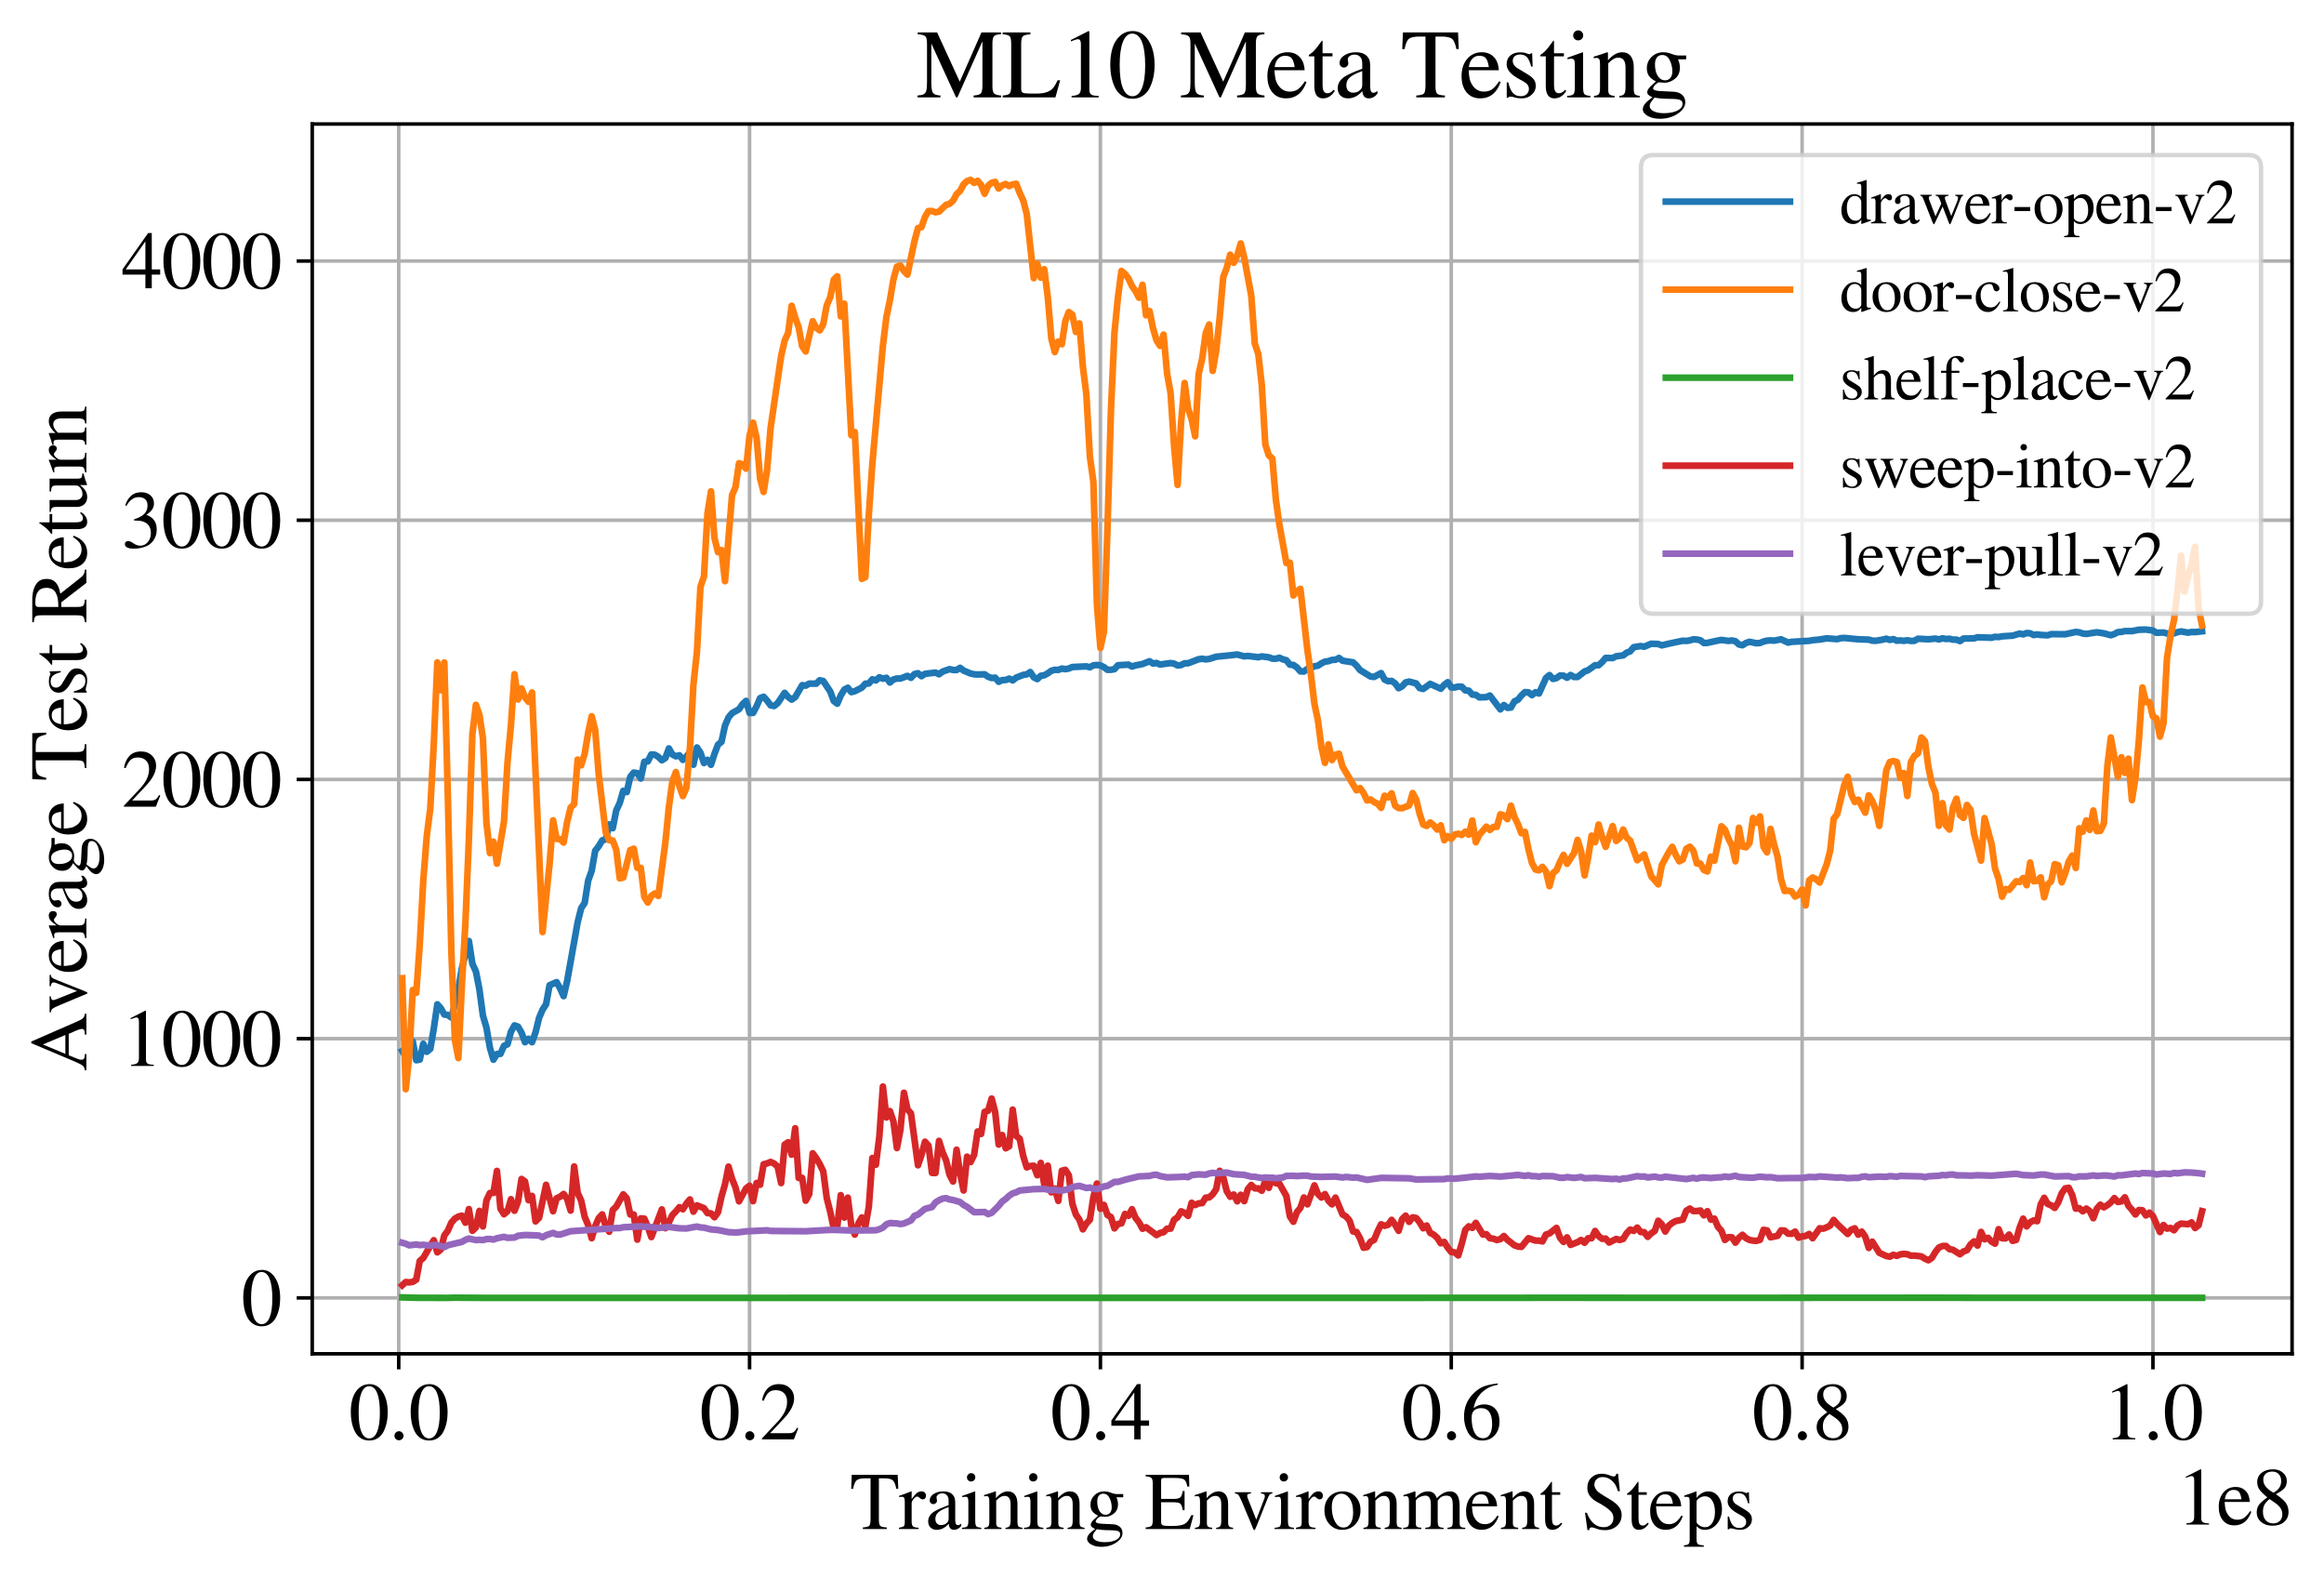 <?xml version="1.0" encoding="utf-8" standalone="no"?>
<!DOCTYPE svg PUBLIC "-//W3C//DTD SVG 1.1//EN"
  "http://www.w3.org/Graphics/SVG/1.1/DTD/svg11.dtd">
<svg xmlns:xlink="http://www.w3.org/1999/xlink" width="524pt" height="355.769pt" viewBox="0 0 524 355.769" xmlns="http://www.w3.org/2000/svg" version="1.1">
 <defs>
  <style type="text/css">*{stroke-linejoin: round; stroke-linecap: butt}</style>
 </defs>
 <g id="figure_1">
  <g id="patch_1">
   <path d="M 0 355.769 
L 524 355.769 
L 524 0 
L 0 0 
z
" style="fill: #ffffff"/>
  </g>
  <g id="axes_1">
   <g id="patch_2">
    <path d="M 70.4 305.152 
L 516.8 305.152 
L 516.8 27.952 
L 70.4 27.952 
z
" style="fill: #ffffff"/>
   </g>
   <g id="matplotlib.axis_1">
    <g id="xtick_1">
     <g id="line2d_1">
      <path d="M 89.9 305.152 
L 89.9 27.952 
" clip-path="url(#p5140c4b0e2)" style="fill: none; stroke: #b0b0b0; stroke-width: 0.8; stroke-linecap: square"/>
     </g>
     <g id="line2d_2">
      <defs>
       <path id="m23ccc3662c" d="M 0 0 
L 0 3.5 
" style="stroke: #000000; stroke-width: 0.8"/>
      </defs>
      <g>
       <use xlink:href="#m23ccc3662c" x="89.9" y="305.152" style="stroke: #000000; stroke-width: 0.8"/>
      </g>
     </g>
     <g id="text_1">
      <!-- 0.0 -->
      <g transform="translate(78.65 324.446)scale(0.18 -0.18)">
       <defs>
        <path id="STIXGeneral-Regular-30" d="M 3046 2112 
Q 3046 1683 2963 1302 
Q 2880 922 2717 602 
Q 2554 282 2266 96 
Q 1978 -90 1600 -90 
Q 1210 -90 915 108 
Q 621 307 461 640 
Q 301 973 227 1350 
Q 154 1728 154 2150 
Q 154 2746 301 3222 
Q 448 3699 790 4012 
Q 1133 4326 1626 4326 
Q 2253 4326 2649 3712 
Q 3046 3098 3046 2112 
z
M 2432 2080 
Q 2432 3091 2217 3625 
Q 2003 4160 1587 4160 
Q 1190 4160 979 3622 
Q 768 3085 768 2106 
Q 768 1120 979 598 
Q 1190 77 1600 77 
Q 2003 77 2217 598 
Q 2432 1120 2432 2080 
z
" transform="scale(0.016)"/>
        <path id="STIXGeneral-Regular-2e" d="M 1158 275 
Q 1158 134 1052 32 
Q 947 -70 800 -70 
Q 653 -70 550 32 
Q 448 134 448 281 
Q 448 429 553 534 
Q 659 640 806 640 
Q 947 640 1052 531 
Q 1158 422 1158 275 
z
" transform="scale(0.016)"/>
       </defs>
       <use xlink:href="#STIXGeneral-Regular-30"/>
       <use xlink:href="#STIXGeneral-Regular-2e" x="50"/>
       <use xlink:href="#STIXGeneral-Regular-30" x="75"/>
      </g>
     </g>
    </g>
    <g id="xtick_2">
     <g id="line2d_3">
      <path d="M 169.007 305.152 
L 169.007 27.952 
" clip-path="url(#p5140c4b0e2)" style="fill: none; stroke: #b0b0b0; stroke-width: 0.8; stroke-linecap: square"/>
     </g>
     <g id="line2d_4">
      <g>
       <use xlink:href="#m23ccc3662c" x="169.007" y="305.152" style="stroke: #000000; stroke-width: 0.8"/>
      </g>
     </g>
     <g id="text_2">
      <!-- 0.2 -->
      <g transform="translate(157.757 324.446)scale(0.18 -0.18)">
       <defs>
        <path id="STIXGeneral-Regular-32" d="M 3034 877 
L 2688 0 
L 186 0 
L 186 77 
L 1325 1286 
Q 1773 1754 1965 2144 
Q 2157 2534 2157 2950 
Q 2157 3379 1920 3616 
Q 1683 3853 1267 3853 
Q 922 3853 720 3673 
Q 518 3494 326 3021 
L 192 3053 
Q 301 3648 630 3987 
Q 960 4326 1523 4326 
Q 2054 4326 2380 4006 
Q 2707 3686 2707 3200 
Q 2707 2477 1888 1613 
L 832 486 
L 2330 486 
Q 2541 486 2665 569 
Q 2790 653 2944 915 
L 3034 877 
z
" transform="scale(0.016)"/>
       </defs>
       <use xlink:href="#STIXGeneral-Regular-30"/>
       <use xlink:href="#STIXGeneral-Regular-2e" x="50"/>
       <use xlink:href="#STIXGeneral-Regular-32" x="75"/>
      </g>
     </g>
    </g>
    <g id="xtick_3">
     <g id="line2d_5">
      <path d="M 248.114 305.152 
L 248.114 27.952 
" clip-path="url(#p5140c4b0e2)" style="fill: none; stroke: #b0b0b0; stroke-width: 0.8; stroke-linecap: square"/>
     </g>
     <g id="line2d_6">
      <g>
       <use xlink:href="#m23ccc3662c" x="248.114" y="305.152" style="stroke: #000000; stroke-width: 0.8"/>
      </g>
     </g>
     <g id="text_3">
      <!-- 0.4 -->
      <g transform="translate(236.864 324.446)scale(0.18 -0.18)">
       <defs>
        <path id="STIXGeneral-Regular-34" d="M 3027 1069 
L 2368 1069 
L 2368 0 
L 1869 0 
L 1869 1069 
L 77 1069 
L 77 1478 
L 2086 4326 
L 2368 4326 
L 2368 1478 
L 3027 1478 
L 3027 1069 
z
M 1869 1478 
L 1869 3674 
L 333 1478 
L 1869 1478 
z
" transform="scale(0.016)"/>
       </defs>
       <use xlink:href="#STIXGeneral-Regular-30"/>
       <use xlink:href="#STIXGeneral-Regular-2e" x="50"/>
       <use xlink:href="#STIXGeneral-Regular-34" x="75"/>
      </g>
     </g>
    </g>
    <g id="xtick_4">
     <g id="line2d_7">
      <path d="M 327.22 305.152 
L 327.22 27.952 
" clip-path="url(#p5140c4b0e2)" style="fill: none; stroke: #b0b0b0; stroke-width: 0.8; stroke-linecap: square"/>
     </g>
     <g id="line2d_8">
      <g>
       <use xlink:href="#m23ccc3662c" x="327.22" y="305.152" style="stroke: #000000; stroke-width: 0.8"/>
      </g>
     </g>
     <g id="text_4">
      <!-- 0.6 -->
      <g transform="translate(315.97 324.446)scale(0.18 -0.18)">
       <defs>
        <path id="STIXGeneral-Regular-36" d="M 2854 4378 
L 2867 4275 
Q 2112 4154 1606 3664 
Q 1101 3174 973 2451 
Q 1344 2739 1786 2739 
Q 2349 2739 2672 2380 
Q 2995 2022 2995 1402 
Q 2995 774 2669 378 
Q 2291 -90 1651 -90 
Q 870 -90 518 557 
Q 218 1107 218 1786 
Q 218 2835 915 3552 
Q 1312 3962 1731 4131 
Q 2150 4301 2854 4378 
z
M 2419 1203 
Q 2419 2445 1555 2445 
Q 1235 2445 1024 2275 
Q 813 2106 813 1702 
Q 813 954 1046 522 
Q 1280 90 1722 90 
Q 2061 90 2240 394 
Q 2419 698 2419 1203 
z
" transform="scale(0.016)"/>
       </defs>
       <use xlink:href="#STIXGeneral-Regular-30"/>
       <use xlink:href="#STIXGeneral-Regular-2e" x="50"/>
       <use xlink:href="#STIXGeneral-Regular-36" x="75"/>
      </g>
     </g>
    </g>
    <g id="xtick_5">
     <g id="line2d_9">
      <path d="M 406.327 305.152 
L 406.327 27.952 
" clip-path="url(#p5140c4b0e2)" style="fill: none; stroke: #b0b0b0; stroke-width: 0.8; stroke-linecap: square"/>
     </g>
     <g id="line2d_10">
      <g>
       <use xlink:href="#m23ccc3662c" x="406.327" y="305.152" style="stroke: #000000; stroke-width: 0.8"/>
      </g>
     </g>
     <g id="text_5">
      <!-- 0.8 -->
      <g transform="translate(395.077 324.446)scale(0.18 -0.18)">
       <defs>
        <path id="STIXGeneral-Regular-38" d="M 2848 992 
Q 2848 499 2505 204 
Q 2163 -90 1587 -90 
Q 1050 -90 704 204 
Q 358 499 358 954 
Q 358 1293 524 1533 
Q 691 1773 1190 2125 
Q 710 2522 553 2765 
Q 397 3008 397 3328 
Q 397 3782 745 4054 
Q 1094 4326 1638 4326 
Q 2106 4326 2410 4060 
Q 2714 3795 2714 3411 
Q 2714 3059 2531 2848 
Q 2349 2637 1856 2374 
Q 2432 1990 2640 1689 
Q 2848 1389 2848 992 
z
M 2272 3411 
Q 2272 3744 2086 3945 
Q 1901 4147 1574 4147 
Q 1248 4147 1059 3977 
Q 870 3808 870 3513 
Q 870 3219 1059 2979 
Q 1248 2739 1670 2490 
Q 1997 2682 2134 2896 
Q 2272 3110 2272 3411 
z
M 1734 1741 
L 1357 1997 
Q 1075 1766 960 1545 
Q 845 1325 845 1011 
Q 845 576 1065 333 
Q 1286 90 1658 90 
Q 1971 90 2166 285 
Q 2362 480 2362 794 
Q 2362 1082 2214 1299 
Q 2067 1517 1734 1741 
z
" transform="scale(0.016)"/>
       </defs>
       <use xlink:href="#STIXGeneral-Regular-30"/>
       <use xlink:href="#STIXGeneral-Regular-2e" x="50"/>
       <use xlink:href="#STIXGeneral-Regular-38" x="75"/>
      </g>
     </g>
    </g>
    <g id="xtick_6">
     <g id="line2d_11">
      <path d="M 485.434 305.152 
L 485.434 27.952 
" clip-path="url(#p5140c4b0e2)" style="fill: none; stroke: #b0b0b0; stroke-width: 0.8; stroke-linecap: square"/>
     </g>
     <g id="line2d_12">
      <g>
       <use xlink:href="#m23ccc3662c" x="485.434" y="305.152" style="stroke: #000000; stroke-width: 0.8"/>
      </g>
     </g>
     <g id="text_6">
      <!-- 1.0 -->
      <g transform="translate(474.184 324.446)scale(0.18 -0.18)">
       <defs>
        <path id="STIXGeneral-Regular-31" d="M 2522 0 
L 755 0 
L 755 96 
Q 1107 115 1235 227 
Q 1363 339 1363 608 
L 1363 3482 
Q 1363 3795 1171 3795 
Q 1082 3795 883 3718 
L 710 3654 
L 710 3744 
L 1856 4326 
L 1914 4307 
L 1914 486 
Q 1914 275 2042 185 
Q 2170 96 2522 96 
L 2522 0 
z
" transform="scale(0.016)"/>
       </defs>
       <use xlink:href="#STIXGeneral-Regular-31"/>
       <use xlink:href="#STIXGeneral-Regular-2e" x="50"/>
       <use xlink:href="#STIXGeneral-Regular-30" x="75"/>
      </g>
     </g>
    </g>
    <g id="text_7">
     <!-- Training Environment Steps -->
     <g transform="translate(191.605 344.646)scale(0.18 -0.18)">
      <defs>
       <path id="STIXGeneral-Regular-54" d="M 3795 3149 
L 3642 3149 
Q 3539 3674 3353 3821 
Q 3168 3968 2656 3968 
L 2278 3968 
L 2278 710 
Q 2278 346 2387 243 
Q 2496 141 2893 122 
L 2893 0 
L 1024 0 
L 1024 122 
Q 1427 147 1526 256 
Q 1626 365 1626 787 
L 1626 3968 
L 1242 3968 
Q 723 3968 540 3817 
Q 358 3667 262 3149 
L 109 3149 
L 154 4237 
L 3750 4237 
L 3795 3149 
z
" transform="scale(0.016)"/>
       <path id="STIXGeneral-Regular-72" d="M 1024 2931 
L 1024 2342 
Q 1267 2688 1430 2816 
Q 1594 2944 1792 2944 
Q 1958 2944 2051 2854 
Q 2144 2765 2144 2605 
Q 2144 2470 2077 2393 
Q 2010 2317 1894 2317 
Q 1773 2317 1638 2445 
Q 1536 2541 1472 2541 
Q 1338 2541 1181 2355 
Q 1024 2170 1024 2016 
L 1024 576 
Q 1024 301 1133 205 
Q 1242 109 1568 96 
L 1568 0 
L 32 0 
L 32 96 
Q 339 154 412 224 
Q 486 294 486 538 
L 486 2138 
Q 486 2349 438 2435 
Q 390 2522 269 2522 
Q 166 2522 45 2496 
L 45 2598 
Q 448 2726 992 2944 
L 1024 2931 
z
" transform="scale(0.016)"/>
       <path id="STIXGeneral-Regular-61" d="M 2829 422 
L 2829 243 
Q 2586 -64 2253 -64 
Q 1888 -64 1843 403 
L 1837 403 
Q 1427 -64 909 -64 
Q 608 -64 422 112 
Q 237 288 237 602 
Q 237 1050 685 1350 
Q 992 1555 1837 1869 
L 1837 2214 
Q 1837 2502 1699 2646 
Q 1562 2790 1338 2790 
Q 1146 2790 1018 2697 
Q 890 2605 890 2477 
Q 890 2419 909 2348 
Q 928 2278 928 2208 
Q 928 2112 841 2029 
Q 755 1946 634 1946 
Q 525 1946 441 2029 
Q 358 2112 358 2240 
Q 358 2547 685 2752 
Q 986 2944 1421 2944 
Q 1939 2944 2176 2656 
Q 2291 2522 2323 2384 
Q 2355 2246 2355 1946 
L 2355 723 
Q 2355 301 2554 301 
Q 2682 301 2829 422 
z
M 1837 813 
L 1837 1715 
Q 1248 1510 1018 1293 
Q 800 1094 800 800 
Q 800 557 921 432 
Q 1043 307 1242 307 
Q 1453 307 1613 410 
Q 1747 506 1792 589 
Q 1837 672 1837 813 
z
" transform="scale(0.016)"/>
       <path id="STIXGeneral-Regular-69" d="M 1152 4045 
Q 1152 3904 1056 3811 
Q 960 3718 819 3718 
Q 685 3718 592 3811 
Q 499 3904 499 4045 
Q 499 4179 595 4275 
Q 691 4371 826 4371 
Q 966 4371 1059 4275 
Q 1152 4179 1152 4045 
z
M 1619 0 
L 102 0 
L 102 96 
Q 435 115 521 211 
Q 608 307 608 666 
L 608 2118 
Q 608 2342 563 2432 
Q 518 2522 397 2522 
Q 243 2522 128 2490 
L 128 2592 
L 1120 2944 
L 1146 2918 
L 1146 672 
Q 1146 314 1226 218 
Q 1306 122 1619 96 
L 1619 0 
z
" transform="scale(0.016)"/>
       <path id="STIXGeneral-Regular-6e" d="M 3104 0 
L 1773 0 
L 1779 96 
Q 2016 115 2096 233 
Q 2176 352 2176 672 
L 2176 1946 
Q 2176 2592 1709 2592 
Q 1549 2592 1408 2515 
Q 1267 2438 1050 2227 
L 1050 461 
Q 1050 269 1136 192 
Q 1222 115 1466 96 
L 1466 0 
L 115 0 
L 115 96 
Q 358 115 435 214 
Q 512 314 512 602 
L 512 2157 
Q 512 2394 467 2483 
Q 422 2573 288 2573 
Q 160 2573 102 2547 
L 102 2656 
Q 550 2784 979 2944 
L 1030 2925 
L 1030 2426 
L 1037 2426 
Q 1491 2944 1958 2944 
Q 2323 2944 2518 2688 
Q 2714 2432 2714 1958 
L 2714 544 
Q 2714 288 2790 205 
Q 2867 122 3104 96 
L 3104 0 
z
" transform="scale(0.016)"/>
       <path id="STIXGeneral-Regular-67" d="M 3008 2483 
L 2477 2483 
Q 2598 2208 2598 1946 
Q 2598 1453 2265 1203 
Q 1933 954 1600 954 
Q 1530 954 1357 973 
L 1235 986 
Q 1107 947 979 812 
Q 851 678 851 582 
Q 851 435 1350 410 
L 2176 371 
Q 2528 358 2739 172 
Q 2950 -13 2950 -314 
Q 2950 -685 2566 -986 
Q 2035 -1395 1286 -1395 
Q 826 -1395 502 -1212 
Q 179 -1030 179 -774 
Q 179 -595 320 -419 
Q 461 -243 806 6 
Q 602 102 534 172 
Q 467 243 467 346 
Q 467 531 762 787 
Q 909 915 1037 1043 
Q 717 1203 579 1401 
Q 442 1600 442 1901 
Q 442 2336 752 2640 
Q 1062 2944 1510 2944 
Q 1766 2944 2022 2848 
L 2163 2797 
Q 2349 2733 2515 2733 
L 3008 2733 
L 3008 2483 
z
M 973 2163 
L 973 2144 
Q 973 1683 1155 1398 
Q 1338 1114 1632 1114 
Q 1850 1114 1978 1270 
Q 2106 1427 2106 1690 
Q 2106 2112 1914 2464 
Q 1754 2765 1446 2765 
Q 1222 2765 1097 2605 
Q 973 2445 973 2163 
z
M 2771 -410 
Q 2771 -230 2595 -163 
Q 2419 -96 1978 -96 
Q 1344 -96 941 -13 
Q 749 -243 688 -348 
Q 627 -454 627 -563 
Q 627 -774 880 -902 
Q 1133 -1030 1555 -1030 
Q 2099 -1030 2435 -860 
Q 2771 -691 2771 -410 
z
" transform="scale(0.016)"/>
       <path id="STIXGeneral-Regular-20" transform="scale(0.016)"/>
       <path id="STIXGeneral-Regular-45" d="M 3821 1082 
L 3526 0 
L 77 0 
L 77 122 
Q 442 147 538 252 
Q 634 358 634 730 
L 634 3520 
Q 634 3878 534 3987 
Q 435 4096 77 4115 
L 77 4237 
L 3469 4237 
L 3494 3322 
L 3334 3322 
Q 3264 3750 3085 3872 
Q 2906 3994 2349 3994 
L 1510 3994 
Q 1370 3994 1328 3952 
Q 1286 3910 1286 3763 
L 1286 2355 
L 2253 2355 
Q 2656 2355 2787 2470 
Q 2918 2586 2976 2970 
L 3123 2970 
L 3123 1472 
L 2976 1472 
Q 2918 1875 2790 1984 
Q 2662 2093 2253 2093 
L 1286 2093 
L 1286 538 
Q 1286 346 1420 291 
Q 1555 237 1933 237 
L 2163 237 
Q 2848 237 3136 403 
Q 3424 570 3642 1082 
L 3821 1082 
z
" transform="scale(0.016)"/>
       <path id="STIXGeneral-Regular-76" d="M 3053 2880 
L 3053 2784 
Q 2906 2771 2835 2688 
Q 2765 2605 2637 2285 
L 1818 230 
Q 1690 -90 1638 -90 
Q 1587 -90 1523 77 
Q 1510 96 1497 141 
Q 1485 186 1472 211 
L 704 2048 
Q 499 2534 403 2652 
Q 307 2771 122 2784 
L 122 2880 
L 1376 2880 
L 1376 2784 
Q 1210 2771 1146 2732 
Q 1082 2694 1082 2611 
Q 1082 2509 1139 2368 
L 1792 730 
L 2426 2387 
Q 2464 2483 2464 2579 
Q 2464 2758 2163 2784 
L 2163 2880 
L 3053 2880 
z
" transform="scale(0.016)"/>
       <path id="STIXGeneral-Regular-6f" d="M 3008 1478 
Q 3008 806 2608 371 
Q 2208 -64 1568 -64 
Q 979 -64 582 368 
Q 186 800 186 1459 
Q 186 2125 582 2534 
Q 979 2944 1626 2944 
Q 2221 2944 2614 2537 
Q 3008 2131 3008 1478 
z
M 2432 1306 
Q 2432 2035 2112 2445 
Q 1856 2765 1504 2765 
Q 1171 2765 966 2493 
Q 762 2221 762 1747 
Q 762 928 1101 435 
Q 1318 115 1677 115 
Q 2029 115 2230 432 
Q 2432 749 2432 1306 
z
" transform="scale(0.016)"/>
       <path id="STIXGeneral-Regular-6d" d="M 4960 0 
L 3565 0 
L 3565 96 
Q 3834 122 3907 208 
Q 3981 294 3981 576 
L 3981 1894 
Q 3981 2278 3869 2444 
Q 3757 2611 3488 2611 
Q 3264 2611 3107 2521 
Q 2950 2432 2803 2221 
L 2803 608 
Q 2803 301 2896 201 
Q 2989 102 3264 96 
L 3264 0 
L 1830 0 
L 1830 96 
Q 2112 115 2189 188 
Q 2266 262 2266 550 
L 2266 1901 
Q 2266 2611 1850 2611 
Q 1670 2611 1468 2531 
Q 1267 2451 1171 2336 
Q 1088 2240 1088 2227 
L 1088 448 
Q 1088 243 1177 176 
Q 1267 109 1523 96 
L 1523 0 
L 102 0 
L 102 96 
Q 371 102 460 195 
Q 550 288 550 563 
L 550 2150 
Q 550 2387 499 2480 
Q 448 2573 326 2573 
Q 230 2573 122 2547 
L 122 2656 
Q 557 2778 1011 2944 
L 1062 2925 
L 1062 2451 
L 1075 2451 
Q 1363 2752 1584 2848 
Q 1805 2944 2054 2944 
Q 2560 2944 2733 2406 
Q 3232 2944 3776 2944 
Q 4518 2944 4518 1792 
L 4518 493 
Q 4518 282 4582 202 
Q 4646 122 4794 109 
L 4960 96 
L 4960 0 
z
" transform="scale(0.016)"/>
       <path id="STIXGeneral-Regular-65" d="M 2611 1050 
L 2714 1005 
Q 2330 -64 1376 -64 
Q 813 -64 486 329 
Q 160 723 160 1389 
Q 160 2074 525 2509 
Q 890 2944 1485 2944 
Q 2061 2944 2374 2502 
Q 2560 2246 2592 1773 
L 621 1773 
Q 646 1370 700 1158 
Q 755 947 915 730 
Q 1184 378 1626 378 
Q 1939 378 2153 531 
Q 2368 685 2611 1050 
z
M 634 1978 
L 1939 1978 
Q 1882 2381 1750 2547 
Q 1619 2714 1312 2714 
Q 1043 2714 864 2525 
Q 685 2336 634 1978 
z
" transform="scale(0.016)"/>
       <path id="STIXGeneral-Regular-74" d="M 1702 493 
L 1786 422 
Q 1478 -64 1011 -64 
Q 448 -64 448 749 
L 448 2675 
L 109 2675 
Q 83 2694 83 2720 
Q 83 2771 192 2842 
Q 435 2982 813 3526 
Q 826 3546 874 3606 
Q 922 3667 941 3706 
Q 986 3706 986 3622 
L 986 2880 
L 1632 2880 
L 1632 2675 
L 986 2675 
L 986 845 
Q 986 538 1062 403 
Q 1139 269 1318 269 
Q 1510 269 1702 493 
z
" transform="scale(0.016)"/>
       <path id="STIXGeneral-Regular-53" d="M 3002 2963 
L 2842 2963 
Q 2733 3360 2579 3565 
Q 2189 4064 1651 4064 
Q 1357 4064 1181 3894 
Q 1005 3725 1005 3456 
Q 1005 3328 1069 3206 
Q 1133 3085 1206 2998 
Q 1280 2912 1465 2784 
Q 1651 2656 1766 2589 
Q 1882 2522 2150 2362 
Q 2669 2061 2905 1763 
Q 3142 1466 3142 1107 
Q 3142 576 2771 243 
Q 2400 -90 1837 -90 
Q 1421 -90 1082 58 
Q 915 128 781 128 
Q 704 128 653 70 
Q 602 13 602 -83 
L 461 -83 
L 275 1274 
L 416 1274 
Q 845 141 1734 141 
Q 2074 141 2285 342 
Q 2496 544 2496 858 
Q 2496 1158 2310 1363 
Q 2003 1696 1235 2106 
Q 454 2522 454 3206 
Q 454 3718 768 4022 
Q 1082 4326 1568 4326 
Q 1907 4326 2240 4186 
Q 2413 4109 2522 4109 
Q 2688 4109 2726 4326 
L 2861 4326 
L 3002 2963 
z
" transform="scale(0.016)"/>
       <path id="STIXGeneral-Regular-70" d="M 1018 2931 
L 1018 2438 
Q 1421 2944 1939 2944 
Q 2406 2944 2707 2560 
Q 3008 2176 3008 1581 
Q 3008 883 2621 409 
Q 2234 -64 1664 -64 
Q 1466 -64 1328 -6 
Q 1190 51 1018 211 
L 1018 -794 
Q 1018 -1094 1120 -1180 
Q 1222 -1267 1581 -1274 
L 1581 -1389 
L 32 -1389 
L 32 -1280 
Q 314 -1254 397 -1171 
Q 480 -1088 480 -838 
L 480 2157 
Q 480 2381 429 2451 
Q 378 2522 218 2522 
Q 115 2522 58 2515 
L 58 2618 
Q 506 2752 979 2944 
L 1018 2931 
z
M 1018 2138 
L 1018 563 
Q 1018 422 1238 281 
Q 1459 141 1683 141 
Q 2029 141 2243 467 
Q 2458 794 2458 1325 
Q 2458 1888 2243 2224 
Q 2029 2560 1670 2560 
Q 1446 2560 1232 2419 
Q 1018 2278 1018 2138 
z
" transform="scale(0.016)"/>
       <path id="STIXGeneral-Regular-73" d="M 998 1926 
L 1664 1523 
Q 1984 1331 2105 1164 
Q 2227 998 2227 736 
Q 2227 416 1961 176 
Q 1696 -64 1331 -64 
Q 1030 -64 864 -6 
Q 691 51 570 51 
Q 461 51 416 -26 
L 333 -26 
L 333 979 
L 435 979 
Q 538 512 730 294 
Q 922 77 1248 77 
Q 1485 77 1632 211 
Q 1779 346 1779 550 
Q 1779 845 1440 1030 
L 1094 1222 
Q 326 1651 326 2150 
Q 326 2522 566 2730 
Q 806 2938 1210 2938 
Q 1491 2938 1638 2867 
Q 1754 2816 1818 2816 
Q 1862 2816 1920 2880 
L 1990 2880 
L 2022 2010 
L 1926 2010 
Q 1818 2445 1654 2621 
Q 1491 2797 1203 2797 
Q 986 2797 854 2688 
Q 723 2579 723 2362 
Q 723 2253 796 2128 
Q 870 2003 998 1926 
z
" transform="scale(0.016)"/>
      </defs>
      <use xlink:href="#STIXGeneral-Regular-54"/>
      <use xlink:href="#STIXGeneral-Regular-72" x="61.1"/>
      <use xlink:href="#STIXGeneral-Regular-61" x="94.4"/>
      <use xlink:href="#STIXGeneral-Regular-69" x="138.8"/>
      <use xlink:href="#STIXGeneral-Regular-6e" x="166.6"/>
      <use xlink:href="#STIXGeneral-Regular-69" x="216.6"/>
      <use xlink:href="#STIXGeneral-Regular-6e" x="244.4"/>
      <use xlink:href="#STIXGeneral-Regular-67" x="294.4"/>
      <use xlink:href="#STIXGeneral-Regular-20" x="344.4"/>
      <use xlink:href="#STIXGeneral-Regular-45" x="369.4"/>
      <use xlink:href="#STIXGeneral-Regular-6e" x="430.5"/>
      <use xlink:href="#STIXGeneral-Regular-76" x="480.5"/>
      <use xlink:href="#STIXGeneral-Regular-69" x="530.5"/>
      <use xlink:href="#STIXGeneral-Regular-72" x="558.3"/>
      <use xlink:href="#STIXGeneral-Regular-6f" x="591.6"/>
      <use xlink:href="#STIXGeneral-Regular-6e" x="641.6"/>
      <use xlink:href="#STIXGeneral-Regular-6d" x="691.6"/>
      <use xlink:href="#STIXGeneral-Regular-65" x="769.4"/>
      <use xlink:href="#STIXGeneral-Regular-6e" x="813.8"/>
      <use xlink:href="#STIXGeneral-Regular-74" x="863.8"/>
      <use xlink:href="#STIXGeneral-Regular-20" x="891.6"/>
      <use xlink:href="#STIXGeneral-Regular-53" x="916.6"/>
      <use xlink:href="#STIXGeneral-Regular-74" x="972.2"/>
      <use xlink:href="#STIXGeneral-Regular-65" x="1000"/>
      <use xlink:href="#STIXGeneral-Regular-70" x="1044.4"/>
      <use xlink:href="#STIXGeneral-Regular-73" x="1094.4"/>
     </g>
    </g>
    <g id="text_8">
     <!-- 1e8 -->
     <g transform="translate(490.807 343.646)scale(0.18 -0.18)">
      <use xlink:href="#STIXGeneral-Regular-31"/>
      <use xlink:href="#STIXGeneral-Regular-65" x="50"/>
      <use xlink:href="#STIXGeneral-Regular-38" x="94.4"/>
     </g>
    </g>
   </g>
   <g id="matplotlib.axis_2">
    <g id="ytick_1">
     <g id="line2d_13">
      <path d="M 70.4 292.552 
L 516.8 292.552 
" clip-path="url(#p5140c4b0e2)" style="fill: none; stroke: #b0b0b0; stroke-width: 0.8; stroke-linecap: square"/>
     </g>
     <g id="line2d_14">
      <defs>
       <path id="m0ae90e964e" d="M 0 0 
L -3.5 0 
" style="stroke: #000000; stroke-width: 0.8"/>
      </defs>
      <g>
       <use xlink:href="#m0ae90e964e" x="70.4" y="292.552" style="stroke: #000000; stroke-width: 0.8"/>
      </g>
     </g>
     <g id="text_9">
      <!-- 0 -->
      <g transform="translate(54.4 298.699)scale(0.18 -0.18)">
       <use xlink:href="#STIXGeneral-Regular-30"/>
      </g>
     </g>
    </g>
    <g id="ytick_2">
     <g id="line2d_15">
      <path d="M 70.4 234.123 
L 516.8 234.123 
" clip-path="url(#p5140c4b0e2)" style="fill: none; stroke: #b0b0b0; stroke-width: 0.8; stroke-linecap: square"/>
     </g>
     <g id="line2d_16">
      <g>
       <use xlink:href="#m0ae90e964e" x="70.4" y="234.123" style="stroke: #000000; stroke-width: 0.8"/>
      </g>
     </g>
     <g id="text_10">
      <!-- 1000 -->
      <g transform="translate(27.4 240.269)scale(0.18 -0.18)">
       <use xlink:href="#STIXGeneral-Regular-31"/>
       <use xlink:href="#STIXGeneral-Regular-30" x="50"/>
       <use xlink:href="#STIXGeneral-Regular-30" x="100"/>
       <use xlink:href="#STIXGeneral-Regular-30" x="150"/>
      </g>
     </g>
    </g>
    <g id="ytick_3">
     <g id="line2d_17">
      <path d="M 70.4 175.693 
L 516.8 175.693 
" clip-path="url(#p5140c4b0e2)" style="fill: none; stroke: #b0b0b0; stroke-width: 0.8; stroke-linecap: square"/>
     </g>
     <g id="line2d_18">
      <g>
       <use xlink:href="#m0ae90e964e" x="70.4" y="175.693" style="stroke: #000000; stroke-width: 0.8"/>
      </g>
     </g>
     <g id="text_11">
      <!-- 2000 -->
      <g transform="translate(27.4 181.839)scale(0.18 -0.18)">
       <use xlink:href="#STIXGeneral-Regular-32"/>
       <use xlink:href="#STIXGeneral-Regular-30" x="50"/>
       <use xlink:href="#STIXGeneral-Regular-30" x="100"/>
       <use xlink:href="#STIXGeneral-Regular-30" x="150"/>
      </g>
     </g>
    </g>
    <g id="ytick_4">
     <g id="line2d_19">
      <path d="M 70.4 117.263 
L 516.8 117.263 
" clip-path="url(#p5140c4b0e2)" style="fill: none; stroke: #b0b0b0; stroke-width: 0.8; stroke-linecap: square"/>
     </g>
     <g id="line2d_20">
      <g>
       <use xlink:href="#m0ae90e964e" x="70.4" y="117.263" style="stroke: #000000; stroke-width: 0.8"/>
      </g>
     </g>
     <g id="text_12">
      <!-- 3000 -->
      <g transform="translate(27.4 123.41)scale(0.18 -0.18)">
       <defs>
        <path id="STIXGeneral-Regular-33" d="M 390 3264 
L 288 3290 
Q 435 3770 748 4048 
Q 1062 4326 1542 4326 
Q 1990 4326 2265 4083 
Q 2541 3840 2541 3450 
Q 2541 2925 1946 2566 
Q 2298 2413 2477 2227 
Q 2758 1914 2758 1402 
Q 2758 890 2464 506 
Q 2246 211 1840 60 
Q 1434 -90 979 -90 
Q 262 -90 262 275 
Q 262 378 339 442 
Q 416 506 525 506 
Q 685 506 915 339 
Q 1197 141 1466 141 
Q 1818 141 2058 425 
Q 2298 710 2298 1120 
Q 2298 1856 1632 2048 
Q 1434 2112 979 2112 
L 979 2202 
Q 1338 2323 1517 2432 
Q 2035 2726 2035 3290 
Q 2035 3610 1852 3776 
Q 1670 3942 1344 3942 
Q 768 3942 390 3264 
z
" transform="scale(0.016)"/>
       </defs>
       <use xlink:href="#STIXGeneral-Regular-33"/>
       <use xlink:href="#STIXGeneral-Regular-30" x="50"/>
       <use xlink:href="#STIXGeneral-Regular-30" x="100"/>
       <use xlink:href="#STIXGeneral-Regular-30" x="150"/>
      </g>
     </g>
    </g>
    <g id="ytick_5">
     <g id="line2d_21">
      <path d="M 70.4 58.833 
L 516.8 58.833 
" clip-path="url(#p5140c4b0e2)" style="fill: none; stroke: #b0b0b0; stroke-width: 0.8; stroke-linecap: square"/>
     </g>
     <g id="line2d_22">
      <g>
       <use xlink:href="#m0ae90e964e" x="70.4" y="58.833" style="stroke: #000000; stroke-width: 0.8"/>
      </g>
     </g>
     <g id="text_13">
      <!-- 4000 -->
      <g transform="translate(27.4 64.98)scale(0.18 -0.18)">
       <use xlink:href="#STIXGeneral-Regular-34"/>
       <use xlink:href="#STIXGeneral-Regular-30" x="50"/>
       <use xlink:href="#STIXGeneral-Regular-30" x="100"/>
       <use xlink:href="#STIXGeneral-Regular-30" x="150"/>
      </g>
     </g>
    </g>
    <g id="text_14">
     <!-- Average Test Return -->
     <g transform="translate(19.477 241.533)rotate(-90)scale(0.18 -0.18)">
      <defs>
       <path id="STIXGeneral-Regular-41" d="M 4525 0 
L 2893 0 
L 2893 122 
Q 3149 122 3245 179 
Q 3334 224 3334 333 
Q 3334 499 3213 781 
L 2950 1382 
L 1274 1382 
L 979 653 
Q 922 506 922 384 
Q 922 237 1027 179 
Q 1133 122 1370 122 
L 1370 0 
L 96 0 
L 96 122 
Q 365 147 486 316 
Q 608 486 902 1190 
L 2221 4314 
L 2349 4314 
L 3923 710 
Q 4064 378 4176 262 
Q 4288 147 4525 122 
L 4525 0 
z
M 2861 1645 
L 2118 3405 
L 1382 1645 
L 2861 1645 
z
" transform="scale(0.016)"/>
       <path id="STIXGeneral-Regular-52" d="M 4224 0 
L 3187 0 
L 1664 1971 
L 1306 1958 
L 1306 717 
Q 1306 352 1405 249 
Q 1504 147 1875 122 
L 1875 0 
L 109 0 
L 109 122 
Q 474 154 563 262 
Q 653 371 653 794 
L 653 3526 
Q 653 3885 563 3987 
Q 474 4090 109 4115 
L 109 4237 
L 1850 4237 
Q 2726 4237 3187 3859 
Q 3501 3603 3501 3091 
Q 3501 2221 2342 2042 
L 3622 422 
Q 3757 256 3878 198 
Q 4000 141 4224 122 
L 4224 0 
z
M 1306 3731 
L 1306 2195 
Q 1766 2202 1990 2246 
Q 2214 2291 2438 2413 
Q 2803 2618 2803 3142 
Q 2803 4000 1632 4000 
Q 1459 4000 1382 3945 
Q 1306 3891 1306 3731 
z
" transform="scale(0.016)"/>
       <path id="STIXGeneral-Regular-75" d="M 3072 320 
L 3072 230 
Q 2573 96 2195 -58 
L 2163 -38 
L 2163 486 
L 2150 486 
Q 1747 -64 1235 -64 
Q 870 -64 662 160 
Q 454 384 454 755 
L 454 2362 
Q 454 2598 371 2688 
Q 288 2778 58 2790 
L 58 2880 
L 992 2880 
L 992 813 
Q 992 595 1123 451 
Q 1254 307 1446 307 
Q 1760 307 1984 506 
Q 2067 582 2099 649 
Q 2131 717 2131 877 
L 2131 2355 
Q 2131 2605 2041 2678 
Q 1952 2752 1658 2771 
L 1658 2880 
L 2669 2880 
L 2669 685 
Q 2669 461 2742 390 
Q 2816 320 3034 320 
L 3072 320 
z
" transform="scale(0.016)"/>
      </defs>
      <use xlink:href="#STIXGeneral-Regular-41"/>
      <use xlink:href="#STIXGeneral-Regular-76" x="72.2"/>
      <use xlink:href="#STIXGeneral-Regular-65" x="122.2"/>
      <use xlink:href="#STIXGeneral-Regular-72" x="166.6"/>
      <use xlink:href="#STIXGeneral-Regular-61" x="199.9"/>
      <use xlink:href="#STIXGeneral-Regular-67" x="244.3"/>
      <use xlink:href="#STIXGeneral-Regular-65" x="294.3"/>
      <use xlink:href="#STIXGeneral-Regular-20" x="338.7"/>
      <use xlink:href="#STIXGeneral-Regular-54" x="363.7"/>
      <use xlink:href="#STIXGeneral-Regular-65" x="424.8"/>
      <use xlink:href="#STIXGeneral-Regular-73" x="469.2"/>
      <use xlink:href="#STIXGeneral-Regular-74" x="508.1"/>
      <use xlink:href="#STIXGeneral-Regular-20" x="535.9"/>
      <use xlink:href="#STIXGeneral-Regular-52" x="560.9"/>
      <use xlink:href="#STIXGeneral-Regular-65" x="627.6"/>
      <use xlink:href="#STIXGeneral-Regular-74" x="672"/>
      <use xlink:href="#STIXGeneral-Regular-75" x="699.8"/>
      <use xlink:href="#STIXGeneral-Regular-72" x="749.8"/>
      <use xlink:href="#STIXGeneral-Regular-6e" x="783.1"/>
     </g>
    </g>
   </g>
   <g id="line2d_23">
    <path d="M 90.691 236.881 
L 91.482 238.152 
L 92.273 235.887 
L 93.064 234.731 
L 93.855 238.983 
L 94.646 238.839 
L 95.437 235.274 
L 96.228 237.079 
L 97.019 236.436 
L 97.811 231.839 
L 98.602 226.384 
L 99.393 227.26 
L 100.184 228.687 
L 100.975 228.793 
L 101.766 229.355 
L 102.557 226.454 
L 103.348 222.873 
L 104.139 218.272 
L 105.721 212.102 
L 106.512 217.242 
L 107.303 218.973 
L 108.094 223.01 
L 108.885 228.922 
L 109.677 231.615 
L 110.468 236.195 
L 111.259 238.863 
L 112.05 237.578 
L 112.841 237.541 
L 113.632 235.732 
L 114.423 235.396 
L 115.214 232.554 
L 116.005 231.131 
L 116.796 231.417 
L 117.587 232.76 
L 118.378 234.925 
L 119.169 234.144 
L 119.96 234.922 
L 120.752 232.696 
L 121.543 229.455 
L 122.334 227.586 
L 123.125 226.366 
L 123.916 222.078 
L 125.498 221.381 
L 126.289 222.784 
L 127.08 224.535 
L 127.871 221.156 
L 130.244 207.899 
L 131.035 204.718 
L 131.826 203.537 
L 132.618 198.486 
L 133.409 196.276 
L 134.2 191.776 
L 134.991 190.744 
L 135.782 189.433 
L 136.573 189.203 
L 137.364 185.832 
L 138.155 186.685 
L 138.946 182.674 
L 139.737 180.986 
L 140.528 178.259 
L 141.319 178.541 
L 142.11 175.108 
L 142.901 174.148 
L 143.693 174.269 
L 144.484 175.476 
L 145.275 171.706 
L 146.066 171.626 
L 146.857 170.054 
L 147.648 170.118 
L 148.439 170.608 
L 149.23 171.366 
L 150.021 170.865 
L 150.812 168.699 
L 151.603 170.066 
L 152.394 170.475 
L 153.185 170.243 
L 153.976 171.281 
L 154.767 170.548 
L 155.559 169.51 
L 156.35 172.374 
L 157.141 168.488 
L 157.932 169.667 
L 158.723 171.99 
L 159.514 171.265 
L 160.305 172.384 
L 161.096 169.92 
L 161.887 167.845 
L 162.678 167.211 
L 163.469 163.55 
L 164.26 161.711 
L 165.051 160.757 
L 166.633 159.871 
L 167.425 158.723 
L 168.216 157.986 
L 169.007 160.704 
L 169.798 160.691 
L 170.589 159.203 
L 171.38 157.367 
L 172.171 157.051 
L 172.962 157.924 
L 173.753 158.991 
L 174.544 159.138 
L 175.335 158.514 
L 176.917 156.171 
L 177.708 157.096 
L 178.5 157.694 
L 179.291 157.14 
L 180.873 154.442 
L 181.664 154.552 
L 182.455 154.092 
L 184.037 154.101 
L 184.828 153.333 
L 185.619 153.505 
L 187.201 155.874 
L 187.992 158.009 
L 188.783 158.617 
L 189.574 156.753 
L 190.366 155.451 
L 191.157 155.026 
L 191.948 156.008 
L 192.739 155.798 
L 194.321 154.994 
L 195.112 154.109 
L 195.903 154.062 
L 196.694 153.115 
L 197.485 153.376 
L 198.276 152.662 
L 199.067 152.986 
L 199.858 152.776 
L 200.649 153.846 
L 201.441 153.16 
L 202.232 152.942 
L 203.023 152.951 
L 204.605 152.35 
L 205.396 152.783 
L 206.187 151.944 
L 206.978 151.746 
L 207.769 152.414 
L 208.56 151.886 
L 210.933 151.609 
L 211.724 151.984 
L 212.515 151.385 
L 214.098 150.832 
L 214.889 151.013 
L 215.68 151.025 
L 216.471 150.53 
L 217.262 151.147 
L 218.844 151.817 
L 219.635 151.987 
L 220.426 152.039 
L 222.008 151.992 
L 222.799 152.554 
L 223.59 152.83 
L 224.381 152.743 
L 225.173 153.679 
L 225.964 153.298 
L 226.755 153.279 
L 227.546 152.964 
L 228.337 153.362 
L 229.128 152.744 
L 230.71 152.121 
L 231.501 152.008 
L 232.292 151.48 
L 233.083 152.667 
L 233.874 153.073 
L 234.665 152.33 
L 235.456 152.204 
L 236.248 151.77 
L 237.039 151.198 
L 237.83 150.978 
L 238.621 151 
L 239.412 150.701 
L 240.203 150.833 
L 240.994 150.686 
L 241.785 150.349 
L 244.949 150.204 
L 245.74 150.404 
L 246.531 149.96 
L 247.322 149.893 
L 248.114 149.988 
L 248.905 150.377 
L 249.696 150.98 
L 250.487 150.97 
L 251.278 150.836 
L 252.069 149.946 
L 254.442 149.814 
L 255.233 150.239 
L 256.024 149.987 
L 257.606 149.675 
L 259.189 149.051 
L 259.98 149.564 
L 260.771 149.436 
L 261.562 149.786 
L 263.935 149.458 
L 264.726 149.59 
L 265.517 149.993 
L 266.308 149.904 
L 267.099 149.508 
L 267.89 149.501 
L 270.263 148.596 
L 271.055 148.487 
L 271.846 148.627 
L 272.637 148.532 
L 274.219 148.033 
L 277.383 147.71 
L 278.965 147.525 
L 280.547 147.952 
L 281.338 147.858 
L 282.921 148.039 
L 283.712 148.143 
L 284.503 147.953 
L 286.085 148.16 
L 286.876 148.462 
L 287.667 148.481 
L 288.458 148.266 
L 289.249 148.616 
L 290.04 148.828 
L 290.831 149.811 
L 291.622 149.892 
L 292.413 150.436 
L 293.204 151.33 
L 293.996 151.365 
L 294.787 150.753 
L 295.578 150.581 
L 296.369 150.176 
L 297.16 150.055 
L 297.951 149.518 
L 298.742 149.132 
L 299.533 149.035 
L 300.324 148.749 
L 301.115 148.717 
L 301.906 148.306 
L 302.697 148.927 
L 305.07 149.291 
L 305.862 150.034 
L 306.653 151.043 
L 309.026 152.495 
L 309.817 152.589 
L 311.399 151.712 
L 312.19 153.177 
L 312.981 153.558 
L 313.772 153.481 
L 314.563 154.031 
L 315.354 155.128 
L 316.145 154.695 
L 316.937 153.819 
L 317.728 153.629 
L 319.31 154.051 
L 320.101 155.109 
L 320.892 155.298 
L 322.474 154.15 
L 324.847 155.246 
L 325.638 154.363 
L 326.429 153.771 
L 327.22 154.941 
L 328.011 154.962 
L 328.803 154.75 
L 329.594 154.792 
L 330.385 155.616 
L 331.176 155.687 
L 331.967 156.566 
L 332.758 156.616 
L 333.549 157.191 
L 335.131 157.147 
L 335.922 156.776 
L 338.295 159.899 
L 339.086 158.925 
L 339.878 159.547 
L 340.669 159.482 
L 341.46 158.106 
L 342.251 157.729 
L 343.042 156.767 
L 343.833 156.012 
L 344.624 156.057 
L 345.415 156.689 
L 346.206 156.036 
L 346.997 156.321 
L 348.579 152.811 
L 349.37 152.167 
L 350.161 153.036 
L 350.952 152.842 
L 351.744 152.272 
L 352.535 152.299 
L 353.326 152.771 
L 354.117 152.148 
L 354.908 152.602 
L 355.699 152.593 
L 357.281 151.351 
L 358.072 151.069 
L 359.654 149.937 
L 360.445 149.947 
L 361.236 149.238 
L 362.027 148.304 
L 363.61 148.329 
L 364.401 147.931 
L 365.983 147.725 
L 366.774 147.115 
L 367.565 146.814 
L 368.356 145.884 
L 369.938 145.622 
L 370.729 145.78 
L 372.311 145.097 
L 373.893 145.166 
L 374.685 145.468 
L 376.267 145.09 
L 379.431 144.421 
L 380.222 144.471 
L 381.013 144.352 
L 381.804 144.105 
L 382.595 144.154 
L 383.386 144.318 
L 384.177 144.943 
L 384.968 144.908 
L 387.342 144.385 
L 388.133 144.251 
L 389.715 144.466 
L 390.506 144.362 
L 391.297 144.539 
L 392.088 145.265 
L 392.879 145.441 
L 393.67 144.937 
L 394.461 144.664 
L 396.043 144.993 
L 396.834 144.929 
L 397.626 144.604 
L 398.417 144.41 
L 399.208 144.345 
L 399.999 144.408 
L 401.581 144.108 
L 403.163 144.848 
L 403.954 144.671 
L 407.909 144.45 
L 408.7 144.301 
L 410.283 144.159 
L 411.865 143.887 
L 414.238 144.07 
L 415.029 143.848 
L 415.82 143.798 
L 418.984 144.098 
L 421.358 144.176 
L 422.149 144.406 
L 422.94 144.442 
L 424.522 144.172 
L 425.313 143.975 
L 426.104 144.241 
L 426.895 144.065 
L 427.686 144.416 
L 428.477 144.358 
L 429.268 144.448 
L 430.059 144.32 
L 430.85 144.469 
L 431.641 144.448 
L 432.433 143.973 
L 434.806 144.099 
L 436.388 143.945 
L 437.179 144.132 
L 437.97 143.884 
L 438.761 144.027 
L 439.552 143.977 
L 440.343 144.182 
L 441.134 144.177 
L 441.925 144.506 
L 442.716 143.931 
L 445.09 143.897 
L 445.881 143.643 
L 449.045 143.755 
L 449.836 143.531 
L 450.627 143.597 
L 451.418 143.432 
L 453.791 143.282 
L 455.374 142.818 
L 456.165 142.988 
L 456.956 142.69 
L 457.747 142.745 
L 458.538 143.139 
L 459.329 142.998 
L 460.12 143.118 
L 461.702 143.201 
L 462.493 142.936 
L 465.657 142.964 
L 468.031 142.446 
L 468.822 142.536 
L 469.613 142.798 
L 470.404 142.892 
L 472.777 142.523 
L 474.359 142.76 
L 475.941 143.185 
L 476.732 142.91 
L 477.523 142.485 
L 478.315 142.441 
L 479.106 142.25 
L 480.688 142.263 
L 482.27 141.944 
L 483.852 141.903 
L 485.434 142.132 
L 486.225 142.632 
L 487.807 142.566 
L 489.389 143.001 
L 490.972 142.496 
L 491.763 142.321 
L 493.345 142.606 
L 494.136 142.452 
L 494.927 142.478 
L 496.509 142.306 
L 496.509 142.306 
" clip-path="url(#p5140c4b0e2)" style="fill: none; stroke: #1f77b4; stroke-width: 1.5; stroke-linecap: square"/>
   </g>
   <g id="line2d_24">
    <path d="M 90.691 220.495 
L 91.482 245.513 
L 92.273 237.883 
L 93.064 223.148 
L 93.855 223.798 
L 94.646 212.876 
L 95.437 198.482 
L 96.228 188.391 
L 97.019 182.232 
L 97.811 167.641 
L 98.602 149.305 
L 99.393 155.579 
L 100.184 149.317 
L 100.975 179.323 
L 101.766 214.442 
L 102.557 234.421 
L 103.348 238.502 
L 104.139 222.114 
L 104.93 208.149 
L 105.721 189.158 
L 106.512 165.469 
L 107.303 158.867 
L 108.094 161.096 
L 108.885 166.373 
L 109.677 185.409 
L 110.468 192.308 
L 111.259 189.715 
L 112.05 194.67 
L 113.632 185.207 
L 114.423 171.878 
L 115.214 163.328 
L 116.005 151.963 
L 116.796 157.673 
L 117.587 155.182 
L 118.378 157.204 
L 119.169 158.187 
L 119.96 156.083 
L 122.334 210.097 
L 123.916 194.723 
L 124.707 184.909 
L 125.498 189.101 
L 126.289 189.132 
L 127.08 189.923 
L 127.871 185.296 
L 128.662 182.034 
L 129.453 181.25 
L 130.244 171.208 
L 131.035 172.517 
L 131.826 169.909 
L 132.618 165.142 
L 133.409 161.451 
L 134.2 164.554 
L 134.991 174.526 
L 136.573 187.621 
L 137.364 189.381 
L 138.155 189.463 
L 138.946 191.52 
L 139.737 197.985 
L 140.528 197.803 
L 142.11 191.619 
L 142.901 191.303 
L 143.693 195.607 
L 144.484 195.623 
L 145.275 202.17 
L 146.066 203.444 
L 146.857 201.922 
L 147.648 201.387 
L 148.439 201.944 
L 150.021 189.865 
L 150.812 181.951 
L 151.603 176.167 
L 152.394 174.02 
L 153.185 177.197 
L 153.976 179.439 
L 154.767 177.566 
L 155.559 168.604 
L 156.35 154.304 
L 157.141 146.962 
L 157.932 132.281 
L 158.723 129.935 
L 159.514 115.745 
L 160.305 110.75 
L 161.096 121.272 
L 161.887 124.463 
L 162.678 123.994 
L 163.469 131.006 
L 165.051 111.658 
L 165.842 109.762 
L 166.633 104.408 
L 167.425 104.676 
L 168.216 105.644 
L 169.007 98.151 
L 169.798 95.275 
L 170.589 98.669 
L 171.38 107.842 
L 172.171 110.881 
L 172.962 105.933 
L 173.753 96.422 
L 176.126 80.241 
L 176.917 76.775 
L 177.708 75.041 
L 178.5 68.92 
L 179.291 71.581 
L 180.082 73.79 
L 180.873 78.067 
L 181.664 79.22 
L 183.246 72.403 
L 184.037 73.895 
L 184.828 74.475 
L 185.619 73.075 
L 186.41 68.827 
L 187.201 66.989 
L 187.992 63.052 
L 188.783 62.273 
L 189.574 71.32 
L 190.366 68.454 
L 191.948 98.108 
L 192.739 97.38 
L 194.321 130.481 
L 195.112 130.097 
L 195.903 115.91 
L 196.694 104.467 
L 199.067 77.956 
L 199.858 71.49 
L 200.649 67.677 
L 201.441 62.995 
L 202.232 60.108 
L 203.023 59.851 
L 203.814 61.071 
L 204.605 61.905 
L 206.187 54.35 
L 206.978 51.417 
L 207.769 51.19 
L 208.56 48.903 
L 209.351 47.575 
L 210.142 47.574 
L 210.933 47.854 
L 211.724 47.714 
L 213.307 46.169 
L 214.098 45.954 
L 214.889 45.237 
L 215.68 43.764 
L 216.471 43.032 
L 217.262 41.546 
L 218.053 40.801 
L 218.844 40.552 
L 219.635 41.217 
L 220.426 40.747 
L 221.217 41.703 
L 222.008 43.68 
L 222.799 41.861 
L 223.59 41.196 
L 224.381 40.995 
L 225.173 42.493 
L 225.964 41.802 
L 226.755 41.469 
L 227.546 41.954 
L 228.337 41.552 
L 229.128 41.424 
L 229.919 43.488 
L 230.71 45.174 
L 231.501 48.228 
L 233.083 62.704 
L 233.874 59.434 
L 234.665 62.57 
L 235.456 60.679 
L 236.248 66.983 
L 237.039 76.268 
L 237.83 79.364 
L 238.621 76.987 
L 239.412 77.594 
L 240.203 72.364 
L 240.994 70.339 
L 241.785 70.941 
L 242.576 74.823 
L 243.367 72.888 
L 244.158 82.649 
L 244.949 88.966 
L 245.74 102.891 
L 246.531 108.595 
L 247.322 136.234 
L 248.114 146.059 
L 248.905 142.397 
L 249.696 119.521 
L 250.487 92.584 
L 251.278 74.991 
L 252.069 67.023 
L 252.86 61.062 
L 253.651 61.744 
L 254.442 62.773 
L 255.233 64.486 
L 256.024 65.607 
L 256.815 67.115 
L 257.606 64.191 
L 258.397 71.07 
L 259.189 70.102 
L 259.98 74.034 
L 260.771 76.712 
L 261.562 77.966 
L 262.353 75.419 
L 263.144 84.181 
L 263.935 88.568 
L 264.726 100.566 
L 265.517 109.304 
L 266.308 95.119 
L 267.099 86.323 
L 267.89 92.098 
L 268.681 94.478 
L 269.472 98.339 
L 270.263 84.302 
L 271.055 80.879 
L 271.846 75.144 
L 272.637 73.146 
L 273.428 83.603 
L 274.219 79.081 
L 275.01 71.544 
L 275.801 62.484 
L 276.592 60.381 
L 277.383 57.4 
L 278.174 59.231 
L 278.965 57.586 
L 279.756 54.865 
L 280.547 58.109 
L 282.13 66.651 
L 282.921 77.437 
L 283.712 79.777 
L 284.503 86.871 
L 285.294 100.192 
L 286.085 102.647 
L 286.876 103.344 
L 287.667 112.55 
L 288.458 118.196 
L 290.04 126.915 
L 290.831 126.816 
L 291.622 134.224 
L 292.413 133.286 
L 293.204 132.723 
L 294.787 146.535 
L 295.578 152.052 
L 296.369 158.639 
L 297.16 162.377 
L 297.951 168.415 
L 298.742 171.953 
L 299.533 167.8 
L 300.324 171.325 
L 301.115 170.107 
L 301.906 169.894 
L 302.697 172.769 
L 305.862 178.14 
L 306.653 177.643 
L 307.444 178.742 
L 308.235 180.421 
L 309.026 180.212 
L 309.817 180.785 
L 310.608 181.161 
L 311.399 182.099 
L 312.19 179.359 
L 312.981 179.736 
L 313.772 178.822 
L 314.563 181.618 
L 315.354 182.146 
L 316.145 182.179 
L 317.728 181.561 
L 318.519 178.756 
L 319.31 180.217 
L 320.101 183.461 
L 320.892 185.855 
L 321.683 186.172 
L 322.474 185.382 
L 323.265 186.038 
L 324.056 186.989 
L 324.847 186.039 
L 325.638 189.394 
L 326.429 188.46 
L 327.22 189.059 
L 328.011 188.107 
L 328.803 187.938 
L 329.594 188.21 
L 330.385 187.454 
L 331.176 188.145 
L 331.967 184.946 
L 332.758 189.838 
L 333.549 188.178 
L 335.131 186.337 
L 335.922 187.079 
L 336.713 186.401 
L 337.504 186.371 
L 338.295 183.547 
L 339.086 183.803 
L 339.878 184.64 
L 340.669 181.612 
L 341.46 184.138 
L 342.251 185.749 
L 343.042 187.827 
L 343.833 187.499 
L 344.624 191.417 
L 345.415 194.526 
L 346.206 195.991 
L 346.997 196.186 
L 347.788 195.395 
L 348.579 196.436 
L 349.37 199.751 
L 350.161 196.799 
L 350.952 196.147 
L 351.744 194.267 
L 352.535 192.703 
L 353.326 194.713 
L 354.908 192.268 
L 355.699 189.313 
L 356.49 191.856 
L 357.281 197.325 
L 358.072 193.327 
L 358.863 188.36 
L 359.654 189.83 
L 360.445 185.853 
L 361.236 188.642 
L 362.027 190.884 
L 363.61 186.212 
L 364.401 189.56 
L 365.192 188.906 
L 365.983 186.986 
L 366.774 188.83 
L 367.565 189.482 
L 369.147 193.905 
L 370.729 192.599 
L 372.311 197.518 
L 373.893 199.338 
L 374.685 195.024 
L 376.267 192.088 
L 377.058 190.887 
L 377.849 192.735 
L 378.64 194.146 
L 379.431 193.738 
L 380.222 191.317 
L 381.013 190.849 
L 381.804 191.749 
L 382.595 194.645 
L 383.386 194.658 
L 384.177 196.1 
L 384.968 196.433 
L 385.759 193.091 
L 386.551 194.008 
L 388.133 186.249 
L 388.924 186.991 
L 389.715 189.028 
L 390.506 190.601 
L 391.297 194.136 
L 392.088 186.588 
L 392.879 190.817 
L 393.67 190.981 
L 394.461 190.002 
L 395.252 184.377 
L 396.043 185.443 
L 396.834 184.013 
L 397.626 190.897 
L 398.417 192.119 
L 399.208 186.827 
L 399.999 190.355 
L 400.79 193.086 
L 401.581 198.222 
L 402.372 200.84 
L 403.163 200.759 
L 403.954 200.934 
L 404.745 202.087 
L 405.536 201.689 
L 406.327 200.504 
L 407.118 204.084 
L 407.909 198.431 
L 408.7 197.791 
L 409.492 198.189 
L 410.283 198.927 
L 411.865 194.839 
L 412.656 191.755 
L 413.447 184.531 
L 414.238 183.519 
L 415.82 176.989 
L 416.611 175.082 
L 417.402 179.012 
L 418.193 180.771 
L 418.984 180.256 
L 420.567 183.177 
L 421.358 179.272 
L 422.149 180.56 
L 422.94 182.579 
L 423.731 186.155 
L 425.313 173.603 
L 426.104 171.762 
L 426.895 171.552 
L 427.686 171.775 
L 428.477 175.327 
L 429.268 174.259 
L 430.059 179.42 
L 430.85 171.795 
L 431.641 170.4 
L 432.433 169.823 
L 433.224 166.238 
L 434.015 167.066 
L 434.806 172.943 
L 435.597 176.732 
L 436.388 178.669 
L 437.179 186.142 
L 437.97 181.036 
L 438.761 186.089 
L 439.552 186.98 
L 440.343 181.954 
L 441.134 180.037 
L 441.925 183.76 
L 442.716 184.356 
L 443.507 181.436 
L 444.299 182.541 
L 445.09 187.929 
L 446.672 193.981 
L 447.463 184.406 
L 449.045 190.227 
L 449.836 195.813 
L 450.627 198.103 
L 451.418 202.129 
L 452.209 200.398 
L 453 200.573 
L 454.582 198.647 
L 455.374 198.814 
L 456.165 197.921 
L 456.956 199.535 
L 457.747 194.432 
L 458.538 198.639 
L 459.329 198.557 
L 460.12 197.753 
L 460.911 202.264 
L 461.702 199.348 
L 462.493 198.631 
L 463.284 194.784 
L 464.075 195.02 
L 464.866 198.882 
L 465.657 196.839 
L 466.448 194.184 
L 467.24 192.848 
L 468.031 195.651 
L 468.822 186.7 
L 469.613 187.471 
L 470.404 184.938 
L 471.195 187.069 
L 471.986 182.689 
L 472.777 187.339 
L 473.568 187.279 
L 474.359 185.623 
L 475.15 172.698 
L 475.941 166.235 
L 477.523 175.095 
L 478.315 170.692 
L 479.106 174.219 
L 479.897 171.008 
L 480.688 180.356 
L 481.479 175.448 
L 482.27 166.728 
L 483.061 154.959 
L 483.852 158.271 
L 484.643 158.245 
L 485.434 161.491 
L 486.225 161.952 
L 487.016 166.039 
L 487.807 163.085 
L 488.598 148.343 
L 489.389 143.355 
L 490.181 139.765 
L 490.972 133.078 
L 491.763 125.228 
L 492.554 133.357 
L 493.345 129.966 
L 494.136 127.288 
L 494.927 123.242 
L 495.718 137.013 
L 496.509 141.02 
L 496.509 141.02 
" clip-path="url(#p5140c4b0e2)" style="fill: none; stroke: #ff7f0e; stroke-width: 1.5; stroke-linecap: square"/>
   </g>
   <g id="line2d_25">
    <path d="M 90.691 292.443 
L 93.855 292.533 
L 100.975 292.551 
L 102.557 292.504 
L 108.885 292.55 
L 316.145 292.544 
L 341.46 292.539 
L 347.788 292.525 
L 379.431 292.541 
L 393.67 292.539 
L 418.193 292.523 
L 437.179 292.518 
L 447.463 292.539 
L 496.509 292.538 
L 496.509 292.538 
" clip-path="url(#p5140c4b0e2)" style="fill: none; stroke: #2ca02c; stroke-width: 1.5; stroke-linecap: square"/>
   </g>
   <g id="line2d_26">
    <path d="M 90.691 289.703 
L 91.482 288.978 
L 92.273 289.061 
L 93.064 288.946 
L 93.855 288.436 
L 94.646 284.225 
L 95.437 283.559 
L 97.019 280.832 
L 97.811 279.553 
L 98.602 282.286 
L 99.393 281.649 
L 100.184 278.481 
L 100.975 277.408 
L 101.766 275.591 
L 102.557 274.69 
L 103.348 274.226 
L 104.139 274.022 
L 104.93 275.6 
L 105.721 272.533 
L 106.512 277.431 
L 107.303 276.673 
L 108.094 272.946 
L 108.885 276.448 
L 109.677 270.588 
L 110.468 268.919 
L 111.259 268.88 
L 112.05 263.931 
L 112.841 272.44 
L 113.632 273.703 
L 114.423 273.014 
L 115.214 270.31 
L 116.005 272.907 
L 116.796 270.851 
L 117.587 265.75 
L 118.378 266.315 
L 119.169 270.527 
L 119.96 269.568 
L 120.752 275.31 
L 121.543 274.512 
L 123.125 267.06 
L 124.707 273.024 
L 125.498 270.1 
L 126.289 269.755 
L 127.08 269.126 
L 127.871 270.23 
L 128.662 272.871 
L 129.453 262.935 
L 130.244 268.862 
L 131.035 270.619 
L 131.826 274.26 
L 132.618 276.167 
L 133.409 279.102 
L 134.2 276.407 
L 134.991 274.579 
L 135.782 273.731 
L 136.573 276.388 
L 137.364 277.636 
L 138.155 272.755 
L 138.946 271.979 
L 140.528 269.212 
L 141.319 270.1 
L 142.11 273.764 
L 142.901 273.765 
L 143.693 279.423 
L 144.484 274.627 
L 145.275 274.687 
L 146.066 276.527 
L 146.857 278.848 
L 149.23 272.607 
L 150.021 276.844 
L 150.812 275.542 
L 151.603 273.869 
L 152.394 273.068 
L 153.185 272.105 
L 153.976 272.581 
L 154.767 271.297 
L 155.559 270.36 
L 156.35 273.117 
L 157.141 271.698 
L 158.723 272.325 
L 159.514 273.446 
L 160.305 273.496 
L 161.096 274.375 
L 161.887 273.263 
L 162.678 269.724 
L 163.469 266.947 
L 164.26 262.967 
L 165.051 265.684 
L 165.842 267.683 
L 166.633 270.792 
L 168.216 267.87 
L 169.007 267.274 
L 169.798 270.752 
L 170.589 266.641 
L 171.38 267.05 
L 172.171 262.436 
L 172.962 262.239 
L 173.753 261.906 
L 174.544 262.274 
L 175.335 262.942 
L 176.126 266.673 
L 176.917 257.993 
L 177.708 257.475 
L 178.5 260.275 
L 179.291 254.316 
L 180.082 265.525 
L 180.873 265.5 
L 181.664 270.642 
L 182.455 269.16 
L 183.246 259.96 
L 184.037 261.036 
L 184.828 262.394 
L 185.619 264.016 
L 186.41 270.051 
L 187.201 273.162 
L 187.992 276.923 
L 188.783 276.481 
L 189.574 269.394 
L 190.366 274.454 
L 191.157 269.956 
L 191.948 276.262 
L 192.739 278.278 
L 193.53 275.796 
L 194.321 274.429 
L 195.112 276.464 
L 195.903 272.006 
L 196.694 261.021 
L 197.485 262.538 
L 198.276 256.103 
L 199.067 244.912 
L 199.858 251.882 
L 200.649 250.446 
L 201.441 252.759 
L 202.232 258.775 
L 203.023 254.652 
L 203.814 246.308 
L 204.605 250.042 
L 205.396 250.969 
L 206.978 262.663 
L 207.769 260.327 
L 208.56 257.352 
L 209.351 258.219 
L 210.142 264.378 
L 210.933 264.405 
L 211.724 257.162 
L 212.515 259.701 
L 213.307 261.502 
L 214.098 264.805 
L 214.889 266.32 
L 215.68 259.158 
L 216.471 264.449 
L 217.262 268.347 
L 218.053 260.717 
L 218.844 261.936 
L 219.635 260.323 
L 220.426 255.045 
L 221.217 255.6 
L 222.008 250.611 
L 222.799 250.362 
L 223.59 247.624 
L 224.381 250.659 
L 225.173 257.994 
L 225.964 255.849 
L 226.755 258.829 
L 227.546 258.373 
L 228.337 250.113 
L 229.128 256.045 
L 229.919 256.678 
L 230.71 260.584 
L 231.501 263.131 
L 232.292 262.825 
L 233.083 262.768 
L 233.874 264.905 
L 234.665 262.124 
L 235.456 267.066 
L 236.248 262.749 
L 237.039 268.763 
L 237.83 267.91 
L 238.621 270.686 
L 239.412 263.888 
L 240.203 263.691 
L 240.994 264.914 
L 241.785 271.336 
L 242.576 273.759 
L 243.367 274.906 
L 244.158 277.108 
L 244.949 275.777 
L 245.74 274.945 
L 246.531 269.834 
L 247.322 266.783 
L 248.114 272.456 
L 248.905 271.588 
L 249.696 273.871 
L 250.487 274.338 
L 251.278 276.884 
L 252.069 275.888 
L 252.86 275.749 
L 253.651 273.631 
L 254.442 274.048 
L 255.233 272.566 
L 256.024 274.488 
L 256.815 275.51 
L 257.606 276.973 
L 258.397 276.627 
L 260.771 278.39 
L 261.562 277.914 
L 262.353 277.747 
L 263.144 276.95 
L 263.935 276.946 
L 264.726 274.941 
L 265.517 274.39 
L 266.308 273.039 
L 267.099 273.392 
L 267.89 274.066 
L 268.681 271.111 
L 269.472 271.627 
L 270.263 271.246 
L 271.055 271.188 
L 271.846 269.96 
L 272.637 269.9 
L 273.428 269.214 
L 274.219 268.044 
L 275.01 263.909 
L 275.801 265.359 
L 276.592 268.48 
L 277.383 269.763 
L 278.174 269.26 
L 278.965 270.79 
L 279.756 269.306 
L 280.547 270.748 
L 281.338 268.052 
L 282.13 267.092 
L 282.921 267.863 
L 283.712 267.875 
L 284.503 268.396 
L 285.294 266.147 
L 286.085 267.752 
L 286.876 265.473 
L 287.667 266.698 
L 288.458 266.789 
L 290.04 269.596 
L 290.831 274.17 
L 291.622 275.386 
L 292.413 273.23 
L 293.204 272.274 
L 293.996 269.917 
L 294.787 271.463 
L 296.369 267.187 
L 297.16 269.145 
L 297.951 269.923 
L 298.742 269.156 
L 299.533 270.658 
L 300.324 271.463 
L 301.115 269.951 
L 302.697 273.735 
L 303.488 274.195 
L 304.279 275.109 
L 305.07 277.572 
L 305.862 277.696 
L 306.653 279.133 
L 307.444 281.249 
L 308.235 281.101 
L 309.026 279.885 
L 309.817 279.487 
L 310.608 277.565 
L 311.399 275.969 
L 312.19 276.308 
L 312.981 276.07 
L 313.772 274.964 
L 314.563 276.063 
L 315.354 277.434 
L 316.145 274.784 
L 316.937 274.009 
L 317.728 275.419 
L 318.519 274.398 
L 319.31 274.551 
L 320.101 275.512 
L 320.892 276.855 
L 321.683 276.239 
L 322.474 277.899 
L 323.265 278.298 
L 324.056 279.004 
L 324.847 280.241 
L 325.638 279.938 
L 326.429 281.228 
L 327.22 282.217 
L 328.011 282.299 
L 328.803 282.982 
L 329.594 280.319 
L 330.385 277.234 
L 331.176 276.42 
L 331.967 276.771 
L 332.758 275.643 
L 334.34 278.263 
L 335.131 278.193 
L 335.922 279.099 
L 336.713 279.21 
L 337.504 279.512 
L 338.295 279.311 
L 339.086 278.61 
L 339.878 279.46 
L 341.46 280.696 
L 342.251 280.972 
L 343.042 281.053 
L 344.624 279.098 
L 346.206 279.642 
L 346.997 279.648 
L 347.788 279.824 
L 348.579 278.276 
L 349.37 278.017 
L 350.952 276.773 
L 351.744 279.003 
L 352.535 279.937 
L 353.326 278.909 
L 354.117 280.604 
L 355.699 279.988 
L 356.49 279.497 
L 357.281 280.125 
L 358.072 279.112 
L 358.863 279.109 
L 359.654 277.47 
L 360.445 278.624 
L 361.236 279.24 
L 362.027 279.187 
L 362.819 280.077 
L 364.401 279.269 
L 365.192 279.498 
L 365.983 279.259 
L 366.774 277.973 
L 367.565 277.148 
L 368.356 277.453 
L 369.147 276.706 
L 369.938 277.711 
L 370.729 277.752 
L 371.52 278.791 
L 372.311 277.992 
L 373.102 277.467 
L 373.893 275.167 
L 374.685 275.954 
L 375.476 277.594 
L 376.267 276.277 
L 377.058 275.65 
L 377.849 275.228 
L 379.431 274.9 
L 380.222 272.898 
L 381.013 272.421 
L 381.804 272.981 
L 382.595 272.979 
L 383.386 272.856 
L 384.177 273.949 
L 384.968 273.012 
L 385.759 274.902 
L 386.551 274.69 
L 387.342 276.531 
L 388.133 277.429 
L 388.924 279.489 
L 389.715 278.854 
L 390.506 278.9 
L 391.297 280.103 
L 392.088 279.002 
L 392.879 278.329 
L 393.67 279.085 
L 394.461 279.489 
L 395.252 279.65 
L 396.043 279.696 
L 396.834 279.461 
L 397.626 277.213 
L 398.417 277.345 
L 399.208 278.891 
L 400.79 278.563 
L 401.581 277.337 
L 402.372 277.392 
L 403.163 278.075 
L 403.954 278.105 
L 404.745 277.613 
L 405.536 278.98 
L 406.327 278.68 
L 407.118 278.606 
L 407.909 278.141 
L 408.7 279.109 
L 410.283 276.865 
L 411.074 276.953 
L 411.865 276.655 
L 412.656 276.234 
L 413.447 274.987 
L 414.238 275.904 
L 416.611 278.141 
L 417.402 277.201 
L 418.193 276.871 
L 418.984 278.3 
L 419.775 277.614 
L 420.567 278.755 
L 421.358 281.303 
L 422.149 279.877 
L 423.731 282.39 
L 425.313 283.115 
L 426.104 283.27 
L 426.895 282.832 
L 427.686 283.084 
L 428.477 282.738 
L 429.268 282.636 
L 430.059 282.712 
L 430.85 283.047 
L 431.641 283.015 
L 433.224 283.202 
L 434.015 283.721 
L 434.806 284.068 
L 435.597 283.529 
L 436.388 282.188 
L 437.179 281.2 
L 437.97 280.864 
L 438.761 280.848 
L 439.552 281.556 
L 440.343 281.72 
L 441.925 282.716 
L 442.716 282.085 
L 443.507 281.799 
L 444.299 280.51 
L 445.09 279.821 
L 445.881 280.76 
L 446.672 277.683 
L 447.463 279.336 
L 448.254 279.018 
L 449.045 279.875 
L 449.836 280.326 
L 450.627 277.066 
L 451.418 279.108 
L 452.209 279.142 
L 453 278.283 
L 453.791 279.706 
L 454.582 279.492 
L 455.374 276.723 
L 456.165 274.696 
L 456.956 276.432 
L 457.747 275.502 
L 458.538 275.093 
L 459.329 275.268 
L 460.12 271.493 
L 460.911 269.998 
L 461.702 271.388 
L 462.493 271.691 
L 463.284 272.267 
L 464.075 271.031 
L 464.866 268.961 
L 465.657 267.866 
L 466.448 267.738 
L 467.24 269.397 
L 468.031 272.436 
L 468.822 272.335 
L 469.613 273.033 
L 470.404 272.42 
L 471.195 272.993 
L 471.986 274.592 
L 472.777 272.432 
L 473.568 271.544 
L 474.359 272.137 
L 475.15 271.662 
L 475.941 271.028 
L 476.732 270.06 
L 477.523 270.93 
L 478.315 270.805 
L 479.106 269.882 
L 479.897 271.77 
L 480.688 272.668 
L 481.479 273.746 
L 482.27 272.742 
L 483.061 272.809 
L 483.852 273.964 
L 484.643 273.334 
L 485.434 274.103 
L 487.016 277.714 
L 487.807 276.13 
L 488.598 276.943 
L 489.389 276.784 
L 490.181 277.316 
L 490.972 276.238 
L 491.763 275.806 
L 493.345 275.947 
L 494.136 275.528 
L 494.927 276.807 
L 495.718 276.184 
L 496.509 273.005 
L 496.509 273.005 
" clip-path="url(#p5140c4b0e2)" style="fill: none; stroke: #d62728; stroke-width: 1.5; stroke-linecap: square"/>
   </g>
   <g id="line2d_27">
    <path d="M 90.691 280.125 
L 91.482 280.351 
L 92.273 280.706 
L 93.855 280.513 
L 94.646 280.657 
L 95.437 280.591 
L 97.019 280.764 
L 97.811 280.635 
L 98.602 280.665 
L 100.184 281.105 
L 100.975 280.681 
L 104.139 279.933 
L 104.93 279.469 
L 105.721 279.176 
L 107.303 279.524 
L 108.094 279.454 
L 108.885 279.532 
L 109.677 279.291 
L 110.468 279.277 
L 111.259 279.401 
L 112.05 279.111 
L 113.632 278.794 
L 114.423 279.017 
L 116.005 278.95 
L 116.796 278.548 
L 118.378 278.378 
L 120.752 278.454 
L 121.543 278.503 
L 122.334 278.891 
L 123.125 278.423 
L 124.707 277.902 
L 125.498 278.249 
L 126.289 278.283 
L 127.871 277.787 
L 128.662 277.528 
L 138.946 276.814 
L 139.737 276.813 
L 140.528 276.626 
L 144.484 276.418 
L 145.275 276.54 
L 146.066 276.501 
L 148.439 276.802 
L 150.812 276.56 
L 153.185 276.866 
L 154.767 276.91 
L 157.141 276.466 
L 157.932 276.666 
L 158.723 276.723 
L 160.305 277.115 
L 161.887 277.253 
L 164.26 277.741 
L 165.842 277.804 
L 166.633 277.766 
L 168.216 277.554 
L 169.798 277.477 
L 172.962 277.316 
L 173.753 277.462 
L 181.664 277.536 
L 186.41 277.26 
L 187.992 277.229 
L 189.574 277.28 
L 191.948 277.363 
L 197.485 277.316 
L 198.276 277.078 
L 199.067 276.711 
L 199.858 275.971 
L 200.649 275.676 
L 202.232 275.766 
L 203.023 275.913 
L 203.814 275.778 
L 205.396 275.097 
L 206.187 274.049 
L 206.978 273.771 
L 208.56 272.485 
L 210.142 272.079 
L 210.933 271.04 
L 211.724 270.536 
L 212.515 270.181 
L 213.307 270.069 
L 214.098 270.363 
L 214.889 270.497 
L 216.471 270.943 
L 217.262 271.599 
L 218.053 272.024 
L 219.635 273.23 
L 221.217 273.217 
L 222.008 273.187 
L 222.799 273.664 
L 223.59 273.391 
L 225.173 271.808 
L 225.964 270.832 
L 226.755 270.258 
L 227.546 269.528 
L 228.337 268.984 
L 229.128 268.761 
L 229.919 268.344 
L 233.083 268.046 
L 235.456 267.997 
L 237.039 268.313 
L 237.83 268.15 
L 238.621 268.342 
L 239.412 268.377 
L 240.994 268.004 
L 241.785 267.558 
L 243.367 267.293 
L 244.949 267.782 
L 245.74 267.679 
L 246.531 267.971 
L 247.322 268.052 
L 248.905 267.429 
L 249.696 267.31 
L 251.278 266.401 
L 252.069 266.404 
L 253.651 265.927 
L 256.815 265.164 
L 259.189 265.067 
L 259.98 264.847 
L 260.771 264.777 
L 261.562 265.1 
L 263.144 265.386 
L 265.517 265.309 
L 267.099 265.228 
L 267.89 265.346 
L 268.681 264.865 
L 270.263 264.717 
L 271.846 264.794 
L 272.637 264.514 
L 273.428 264.368 
L 274.219 264.469 
L 276.592 264.298 
L 278.174 264.674 
L 280.547 264.822 
L 282.13 265.232 
L 282.921 265.253 
L 284.503 265.539 
L 285.294 265.406 
L 287.667 265.581 
L 289.249 265.409 
L 290.04 265.055 
L 291.622 265.032 
L 292.413 265.1 
L 293.996 264.988 
L 294.787 265.013 
L 295.578 265.192 
L 297.951 265.285 
L 300.324 265.218 
L 301.115 265.207 
L 302.697 265.418 
L 303.488 265.283 
L 305.07 265.449 
L 305.862 265.406 
L 307.444 265.762 
L 308.235 265.95 
L 311.399 265.502 
L 316.937 265.587 
L 317.728 265.604 
L 319.31 265.856 
L 325.638 265.781 
L 326.429 265.619 
L 328.011 265.687 
L 330.385 265.444 
L 332.758 265.169 
L 333.549 265.238 
L 335.922 265.067 
L 338.295 265.21 
L 340.669 264.989 
L 342.251 264.836 
L 343.833 265.061 
L 344.624 264.906 
L 345.415 265.117 
L 346.206 265.111 
L 346.997 265.239 
L 347.788 265.087 
L 350.161 265.122 
L 351.744 265.473 
L 352.535 265.485 
L 353.326 265.318 
L 354.908 265.516 
L 356.49 265.299 
L 357.281 265.584 
L 359.654 265.5 
L 362.819 265.712 
L 363.61 265.768 
L 364.401 265.691 
L 365.192 265.867 
L 365.983 265.626 
L 366.774 265.617 
L 369.147 265.112 
L 369.938 265.217 
L 370.729 265.185 
L 371.52 265.412 
L 373.102 265.218 
L 373.893 265.395 
L 374.685 265.44 
L 375.476 265.236 
L 380.222 265.767 
L 381.804 265.495 
L 382.595 265.68 
L 383.386 265.45 
L 384.177 265.407 
L 385.759 265.541 
L 387.342 265.389 
L 388.133 265.374 
L 388.924 265.185 
L 389.715 265.327 
L 391.297 265.027 
L 392.088 265.303 
L 394.461 265.447 
L 395.252 265.468 
L 396.834 265.224 
L 398.417 265.377 
L 399.208 265.332 
L 400.79 265.579 
L 403.163 265.547 
L 406.327 265.53 
L 407.909 265.301 
L 409.492 265.335 
L 410.283 265.176 
L 414.238 265.443 
L 415.029 265.386 
L 416.611 265.569 
L 418.193 265.494 
L 418.984 265.513 
L 419.775 265.256 
L 420.567 265.16 
L 421.358 265.36 
L 423.731 265.214 
L 425.313 265.27 
L 426.104 265.101 
L 427.686 265.245 
L 428.477 265.062 
L 433.224 265.169 
L 434.015 265.348 
L 434.806 265.152 
L 437.179 265.024 
L 437.97 264.859 
L 438.761 264.919 
L 439.552 264.764 
L 440.343 264.741 
L 441.134 264.928 
L 443.507 264.959 
L 444.299 265.004 
L 445.881 264.902 
L 449.045 265.003 
L 454.582 264.569 
L 456.165 264.868 
L 458.538 264.969 
L 460.12 264.74 
L 460.911 264.745 
L 463.284 265.184 
L 466.448 265.092 
L 467.24 265.336 
L 468.031 265.359 
L 468.822 265.159 
L 470.404 265.174 
L 471.986 264.945 
L 472.777 265.082 
L 474.359 264.959 
L 475.15 264.975 
L 476.732 265.196 
L 477.523 264.903 
L 478.315 264.93 
L 481.479 264.524 
L 482.27 264.635 
L 483.061 264.41 
L 485.434 264.515 
L 486.225 264.741 
L 487.807 264.517 
L 489.389 264.614 
L 490.181 264.386 
L 490.972 264.477 
L 492.554 264.262 
L 494.136 264.306 
L 495.718 264.44 
L 496.509 264.552 
L 496.509 264.552 
" clip-path="url(#p5140c4b0e2)" style="fill: none; stroke: #9467bd; stroke-width: 1.5; stroke-linecap: square"/>
   </g>
   <g id="patch_3">
    <path d="M 70.4 305.152 
L 70.4 27.952 
" style="fill: none; stroke: #000000; stroke-width: 0.8; stroke-linejoin: miter; stroke-linecap: square"/>
   </g>
   <g id="patch_4">
    <path d="M 516.8 305.152 
L 516.8 27.952 
" style="fill: none; stroke: #000000; stroke-width: 0.8; stroke-linejoin: miter; stroke-linecap: square"/>
   </g>
   <g id="patch_5">
    <path d="M 70.4 305.152 
L 516.8 305.152 
" style="fill: none; stroke: #000000; stroke-width: 0.8; stroke-linejoin: miter; stroke-linecap: square"/>
   </g>
   <g id="patch_6">
    <path d="M 70.4 27.952 
L 516.8 27.952 
" style="fill: none; stroke: #000000; stroke-width: 0.8; stroke-linejoin: miter; stroke-linecap: square"/>
   </g>
   <g id="text_15">
    <!-- ML10 Meta Testing -->
    <g transform="translate(206.604 21.952)scale(0.216 -0.216)">
     <defs>
      <path id="STIXGeneral-Regular-4d" d="M 5530 0 
L 3738 0 
L 3738 122 
Q 4115 147 4214 265 
Q 4314 384 4314 787 
L 4314 3661 
L 2682 0 
L 2592 0 
L 979 3514 
L 979 966 
Q 979 448 1088 294 
Q 1197 141 1574 122 
L 1574 0 
L 77 0 
L 77 122 
Q 358 141 480 205 
Q 602 269 650 432 
Q 698 595 698 966 
L 698 3514 
Q 698 3878 589 3984 
Q 480 4090 90 4115 
L 90 4237 
L 1357 4237 
L 2835 1024 
L 4250 4237 
L 5523 4237 
L 5523 4115 
Q 5178 4109 5072 3993 
Q 4966 3878 4966 3520 
L 4966 717 
Q 4966 378 5072 262 
Q 5178 147 5530 122 
L 5530 0 
z
" transform="scale(0.016)"/>
      <path id="STIXGeneral-Regular-4c" d="M 3827 1114 
L 3520 0 
L 77 0 
L 77 122 
Q 429 141 531 256 
Q 634 371 634 736 
L 634 3494 
Q 634 3872 541 3981 
Q 448 4090 77 4115 
L 77 4237 
L 1888 4237 
L 1888 4115 
Q 1498 4090 1392 3984 
Q 1286 3878 1286 3507 
L 1286 538 
Q 1286 358 1398 304 
Q 1510 250 1862 250 
L 2310 250 
Q 3085 250 3392 640 
Q 3520 813 3661 1114 
L 3827 1114 
z
" transform="scale(0.016)"/>
     </defs>
     <use xlink:href="#STIXGeneral-Regular-4d"/>
     <use xlink:href="#STIXGeneral-Regular-4c" x="88.9"/>
     <use xlink:href="#STIXGeneral-Regular-31" x="150"/>
     <use xlink:href="#STIXGeneral-Regular-30" x="200"/>
     <use xlink:href="#STIXGeneral-Regular-20" x="250"/>
     <use xlink:href="#STIXGeneral-Regular-4d" x="275"/>
     <use xlink:href="#STIXGeneral-Regular-65" x="363.9"/>
     <use xlink:href="#STIXGeneral-Regular-74" x="408.3"/>
     <use xlink:href="#STIXGeneral-Regular-61" x="436.1"/>
     <use xlink:href="#STIXGeneral-Regular-20" x="480.5"/>
     <use xlink:href="#STIXGeneral-Regular-54" x="505.5"/>
     <use xlink:href="#STIXGeneral-Regular-65" x="566.6"/>
     <use xlink:href="#STIXGeneral-Regular-73" x="611"/>
     <use xlink:href="#STIXGeneral-Regular-74" x="649.9"/>
     <use xlink:href="#STIXGeneral-Regular-69" x="677.7"/>
     <use xlink:href="#STIXGeneral-Regular-6e" x="705.5"/>
     <use xlink:href="#STIXGeneral-Regular-67" x="755.5"/>
    </g>
   </g>
   <g id="legend_1">
    <g id="patch_7">
     <path d="M 372.795 138.344 
L 507 138.344 
Q 509.8 138.344 509.8 135.544 
L 509.8 37.752 
Q 509.8 34.952 507 34.952 
L 372.795 34.952 
Q 369.995 34.952 369.995 37.752 
L 369.995 135.544 
Q 369.995 138.344 372.795 138.344 
z
" style="fill: #ffffff; opacity: 0.8; stroke: #cccccc; stroke-linejoin: miter"/>
    </g>
    <g id="line2d_28">
     <path d="M 375.595 45.452 
L 389.595 45.452 
L 403.595 45.452 
" style="fill: none; stroke: #1f77b4; stroke-width: 1.5; stroke-linecap: square"/>
    </g>
    <g id="text_16">
     <!-- drawer-open-v2 -->
     <g transform="translate(414.795 50.352)scale(0.14 -0.14)">
      <defs>
       <path id="STIXGeneral-Regular-64" d="M 3142 269 
L 2202 -64 
L 2176 -45 
L 2176 365 
Q 1869 -64 1357 -64 
Q 826 -64 499 317 
Q 173 698 173 1312 
Q 173 1990 563 2467 
Q 954 2944 1504 2944 
Q 1850 2944 2176 2669 
L 2176 3667 
Q 2176 3866 2118 3930 
Q 2061 3994 1882 3994 
Q 1792 3994 1741 3987 
L 1741 4090 
Q 2323 4243 2682 4371 
L 2714 4358 
L 2714 730 
Q 2714 506 2768 435 
Q 2822 365 2995 365 
Q 3034 365 3142 371 
L 3142 269 
z
M 2176 653 
L 2176 2125 
Q 2176 2381 1981 2573 
Q 1786 2765 1523 2765 
Q 1158 2765 940 2438 
Q 723 2112 723 1568 
Q 723 979 963 624 
Q 1203 269 1606 269 
Q 1907 269 2080 474 
Q 2176 582 2176 653 
z
" transform="scale(0.016)"/>
       <path id="STIXGeneral-Regular-77" d="M 4442 2880 
L 4442 2784 
Q 4346 2752 4301 2691 
Q 4256 2630 4179 2438 
L 3296 224 
Q 3168 -90 3117 -90 
Q 3085 -90 3062 -48 
Q 3040 -6 2963 186 
L 2381 1696 
L 1664 160 
Q 1549 -90 1504 -90 
Q 1446 -90 1338 192 
L 474 2381 
Q 378 2630 314 2700 
Q 250 2771 134 2784 
L 134 2880 
L 1286 2880 
L 1286 2784 
Q 1120 2765 1056 2720 
Q 992 2675 992 2573 
Q 992 2477 1030 2381 
L 1664 710 
L 2246 1984 
L 2118 2342 
Q 2029 2598 1942 2681 
Q 1856 2765 1677 2784 
L 1677 2880 
L 2976 2880 
L 2976 2784 
Q 2752 2752 2678 2707 
Q 2605 2662 2605 2560 
Q 2605 2458 2714 2176 
L 3251 742 
L 3827 2163 
Q 3936 2432 3936 2592 
Q 3936 2669 3875 2710 
Q 3814 2752 3654 2784 
L 3654 2880 
L 4442 2880 
z
" transform="scale(0.016)"/>
       <path id="STIXGeneral-Regular-2d" d="M 1824 1242 
L 250 1242 
L 250 1645 
L 1824 1645 
L 1824 1242 
z
" transform="scale(0.016)"/>
      </defs>
      <use xlink:href="#STIXGeneral-Regular-64"/>
      <use xlink:href="#STIXGeneral-Regular-72" x="50"/>
      <use xlink:href="#STIXGeneral-Regular-61" x="83.3"/>
      <use xlink:href="#STIXGeneral-Regular-77" x="127.7"/>
      <use xlink:href="#STIXGeneral-Regular-65" x="199.9"/>
      <use xlink:href="#STIXGeneral-Regular-72" x="244.3"/>
      <use xlink:href="#STIXGeneral-Regular-2d" x="277.6"/>
      <use xlink:href="#STIXGeneral-Regular-6f" x="310.9"/>
      <use xlink:href="#STIXGeneral-Regular-70" x="360.9"/>
      <use xlink:href="#STIXGeneral-Regular-65" x="410.9"/>
      <use xlink:href="#STIXGeneral-Regular-6e" x="455.3"/>
      <use xlink:href="#STIXGeneral-Regular-2d" x="505.3"/>
      <use xlink:href="#STIXGeneral-Regular-76" x="538.6"/>
      <use xlink:href="#STIXGeneral-Regular-32" x="588.6"/>
     </g>
    </g>
    <g id="line2d_29">
     <path d="M 375.595 65.291 
L 389.595 65.291 
L 403.595 65.291 
" style="fill: none; stroke: #ff7f0e; stroke-width: 1.5; stroke-linecap: square"/>
    </g>
    <g id="text_17">
     <!-- door-close-v2 -->
     <g transform="translate(414.795 70.191)scale(0.14 -0.14)">
      <defs>
       <path id="STIXGeneral-Regular-63" d="M 2547 998 
L 2637 941 
Q 2362 403 2112 205 
Q 1786 -64 1376 -64 
Q 845 -64 502 336 
Q 160 736 160 1357 
Q 160 2170 698 2618 
Q 1094 2944 1562 2944 
Q 1965 2944 2256 2749 
Q 2547 2554 2547 2285 
Q 2547 2176 2457 2096 
Q 2368 2016 2246 2016 
Q 2022 2016 1939 2310 
L 1901 2451 
Q 1850 2630 1773 2694 
Q 1696 2758 1523 2758 
Q 1133 2758 893 2451 
Q 653 2144 653 1645 
Q 653 1094 928 745 
Q 1203 397 1645 397 
Q 1920 397 2118 528 
Q 2317 659 2547 998 
z
" transform="scale(0.016)"/>
       <path id="STIXGeneral-Regular-6c" d="M 1645 0 
L 134 0 
L 134 96 
Q 435 122 531 221 
Q 627 320 627 589 
L 627 3590 
Q 627 3821 569 3910 
Q 512 4000 358 4000 
Q 224 4000 122 3987 
L 122 4090 
Q 730 4237 1133 4371 
L 1165 4346 
L 1165 557 
Q 1165 288 1254 201 
Q 1344 115 1645 96 
L 1645 0 
z
" transform="scale(0.016)"/>
      </defs>
      <use xlink:href="#STIXGeneral-Regular-64"/>
      <use xlink:href="#STIXGeneral-Regular-6f" x="50"/>
      <use xlink:href="#STIXGeneral-Regular-6f" x="100"/>
      <use xlink:href="#STIXGeneral-Regular-72" x="150"/>
      <use xlink:href="#STIXGeneral-Regular-2d" x="183.3"/>
      <use xlink:href="#STIXGeneral-Regular-63" x="216.6"/>
      <use xlink:href="#STIXGeneral-Regular-6c" x="261"/>
      <use xlink:href="#STIXGeneral-Regular-6f" x="288.8"/>
      <use xlink:href="#STIXGeneral-Regular-73" x="338.8"/>
      <use xlink:href="#STIXGeneral-Regular-65" x="377.7"/>
      <use xlink:href="#STIXGeneral-Regular-2d" x="422.1"/>
      <use xlink:href="#STIXGeneral-Regular-76" x="455.4"/>
      <use xlink:href="#STIXGeneral-Regular-32" x="505.4"/>
     </g>
    </g>
    <g id="line2d_30">
     <path d="M 375.595 85.129 
L 389.595 85.129 
L 403.595 85.129 
" style="fill: none; stroke: #2ca02c; stroke-width: 1.5; stroke-linecap: square"/>
    </g>
    <g id="text_18">
     <!-- shelf-place-v2 -->
     <g transform="translate(414.795 90.029)scale(0.14 -0.14)">
      <defs>
       <path id="STIXGeneral-Regular-68" d="M 3117 0 
L 1760 0 
L 1760 96 
Q 2042 128 2118 224 
Q 2195 320 2195 653 
L 2195 1920 
Q 2195 2598 1722 2598 
Q 1530 2598 1370 2508 
Q 1210 2419 1005 2195 
L 1005 653 
Q 1005 320 1081 224 
Q 1158 128 1440 96 
L 1440 0 
L 58 0 
L 58 96 
Q 333 134 400 224 
Q 467 314 467 653 
L 467 3667 
Q 467 3872 406 3933 
Q 346 3994 141 3994 
Q 83 3994 64 3987 
L 64 4090 
L 237 4141 
Q 730 4288 973 4371 
L 1005 4352 
L 1005 2406 
Q 1229 2694 1446 2819 
Q 1664 2944 1946 2944 
Q 2733 2944 2733 1926 
L 2733 653 
Q 2733 320 2793 233 
Q 2854 147 3117 96 
L 3117 0 
z
" transform="scale(0.016)"/>
       <path id="STIXGeneral-Regular-66" d="M 134 2880 
L 659 2880 
Q 666 3264 710 3478 
Q 755 3693 883 3910 
Q 1152 4371 1786 4371 
Q 2074 4371 2262 4259 
Q 2451 4147 2451 3974 
Q 2451 3866 2374 3789 
Q 2298 3712 2182 3712 
Q 2029 3712 1894 3942 
Q 1741 4192 1555 4192 
Q 1197 4192 1197 3622 
L 1197 2880 
L 1978 2880 
L 1978 2675 
L 1197 2675 
L 1197 666 
Q 1197 307 1299 208 
Q 1402 109 1792 96 
L 1792 0 
L 128 0 
L 128 96 
Q 474 115 566 214 
Q 659 314 659 666 
L 659 2675 
L 134 2675 
L 134 2880 
z
" transform="scale(0.016)"/>
      </defs>
      <use xlink:href="#STIXGeneral-Regular-73"/>
      <use xlink:href="#STIXGeneral-Regular-68" x="38.9"/>
      <use xlink:href="#STIXGeneral-Regular-65" x="88.9"/>
      <use xlink:href="#STIXGeneral-Regular-6c" x="133.3"/>
      <use xlink:href="#STIXGeneral-Regular-66" x="161.1"/>
      <use xlink:href="#STIXGeneral-Regular-2d" x="194.4"/>
      <use xlink:href="#STIXGeneral-Regular-70" x="227.7"/>
      <use xlink:href="#STIXGeneral-Regular-6c" x="277.7"/>
      <use xlink:href="#STIXGeneral-Regular-61" x="305.5"/>
      <use xlink:href="#STIXGeneral-Regular-63" x="349.9"/>
      <use xlink:href="#STIXGeneral-Regular-65" x="394.3"/>
      <use xlink:href="#STIXGeneral-Regular-2d" x="438.7"/>
      <use xlink:href="#STIXGeneral-Regular-76" x="472"/>
      <use xlink:href="#STIXGeneral-Regular-32" x="522"/>
     </g>
    </g>
    <g id="line2d_31">
     <path d="M 375.595 104.967 
L 389.595 104.967 
L 403.595 104.967 
" style="fill: none; stroke: #d62728; stroke-width: 1.5; stroke-linecap: square"/>
    </g>
    <g id="text_19">
     <!-- sweep-into-v2 -->
     <g transform="translate(414.795 109.867)scale(0.14 -0.14)">
      <use xlink:href="#STIXGeneral-Regular-73"/>
      <use xlink:href="#STIXGeneral-Regular-77" x="38.9"/>
      <use xlink:href="#STIXGeneral-Regular-65" x="111.1"/>
      <use xlink:href="#STIXGeneral-Regular-65" x="155.5"/>
      <use xlink:href="#STIXGeneral-Regular-70" x="199.9"/>
      <use xlink:href="#STIXGeneral-Regular-2d" x="249.9"/>
      <use xlink:href="#STIXGeneral-Regular-69" x="283.2"/>
      <use xlink:href="#STIXGeneral-Regular-6e" x="311"/>
      <use xlink:href="#STIXGeneral-Regular-74" x="361"/>
      <use xlink:href="#STIXGeneral-Regular-6f" x="388.8"/>
      <use xlink:href="#STIXGeneral-Regular-2d" x="438.8"/>
      <use xlink:href="#STIXGeneral-Regular-76" x="472.1"/>
      <use xlink:href="#STIXGeneral-Regular-32" x="522.1"/>
     </g>
    </g>
    <g id="line2d_32">
     <path d="M 375.595 124.806 
L 389.595 124.806 
L 403.595 124.806 
" style="fill: none; stroke: #9467bd; stroke-width: 1.5; stroke-linecap: square"/>
    </g>
    <g id="text_20">
     <!-- lever-pull-v2 -->
     <g transform="translate(414.795 129.706)scale(0.14 -0.14)">
      <use xlink:href="#STIXGeneral-Regular-6c"/>
      <use xlink:href="#STIXGeneral-Regular-65" x="27.8"/>
      <use xlink:href="#STIXGeneral-Regular-76" x="72.2"/>
      <use xlink:href="#STIXGeneral-Regular-65" x="122.2"/>
      <use xlink:href="#STIXGeneral-Regular-72" x="166.6"/>
      <use xlink:href="#STIXGeneral-Regular-2d" x="199.9"/>
      <use xlink:href="#STIXGeneral-Regular-70" x="233.2"/>
      <use xlink:href="#STIXGeneral-Regular-75" x="283.2"/>
      <use xlink:href="#STIXGeneral-Regular-6c" x="333.2"/>
      <use xlink:href="#STIXGeneral-Regular-6c" x="361"/>
      <use xlink:href="#STIXGeneral-Regular-2d" x="388.8"/>
      <use xlink:href="#STIXGeneral-Regular-76" x="422.1"/>
      <use xlink:href="#STIXGeneral-Regular-32" x="472.1"/>
     </g>
    </g>
   </g>
  </g>
 </g>
 <defs>
  <clipPath id="p5140c4b0e2">
   <rect x="70.4" y="27.952" width="446.4" height="277.2"/>
  </clipPath>
 </defs>
</svg>
